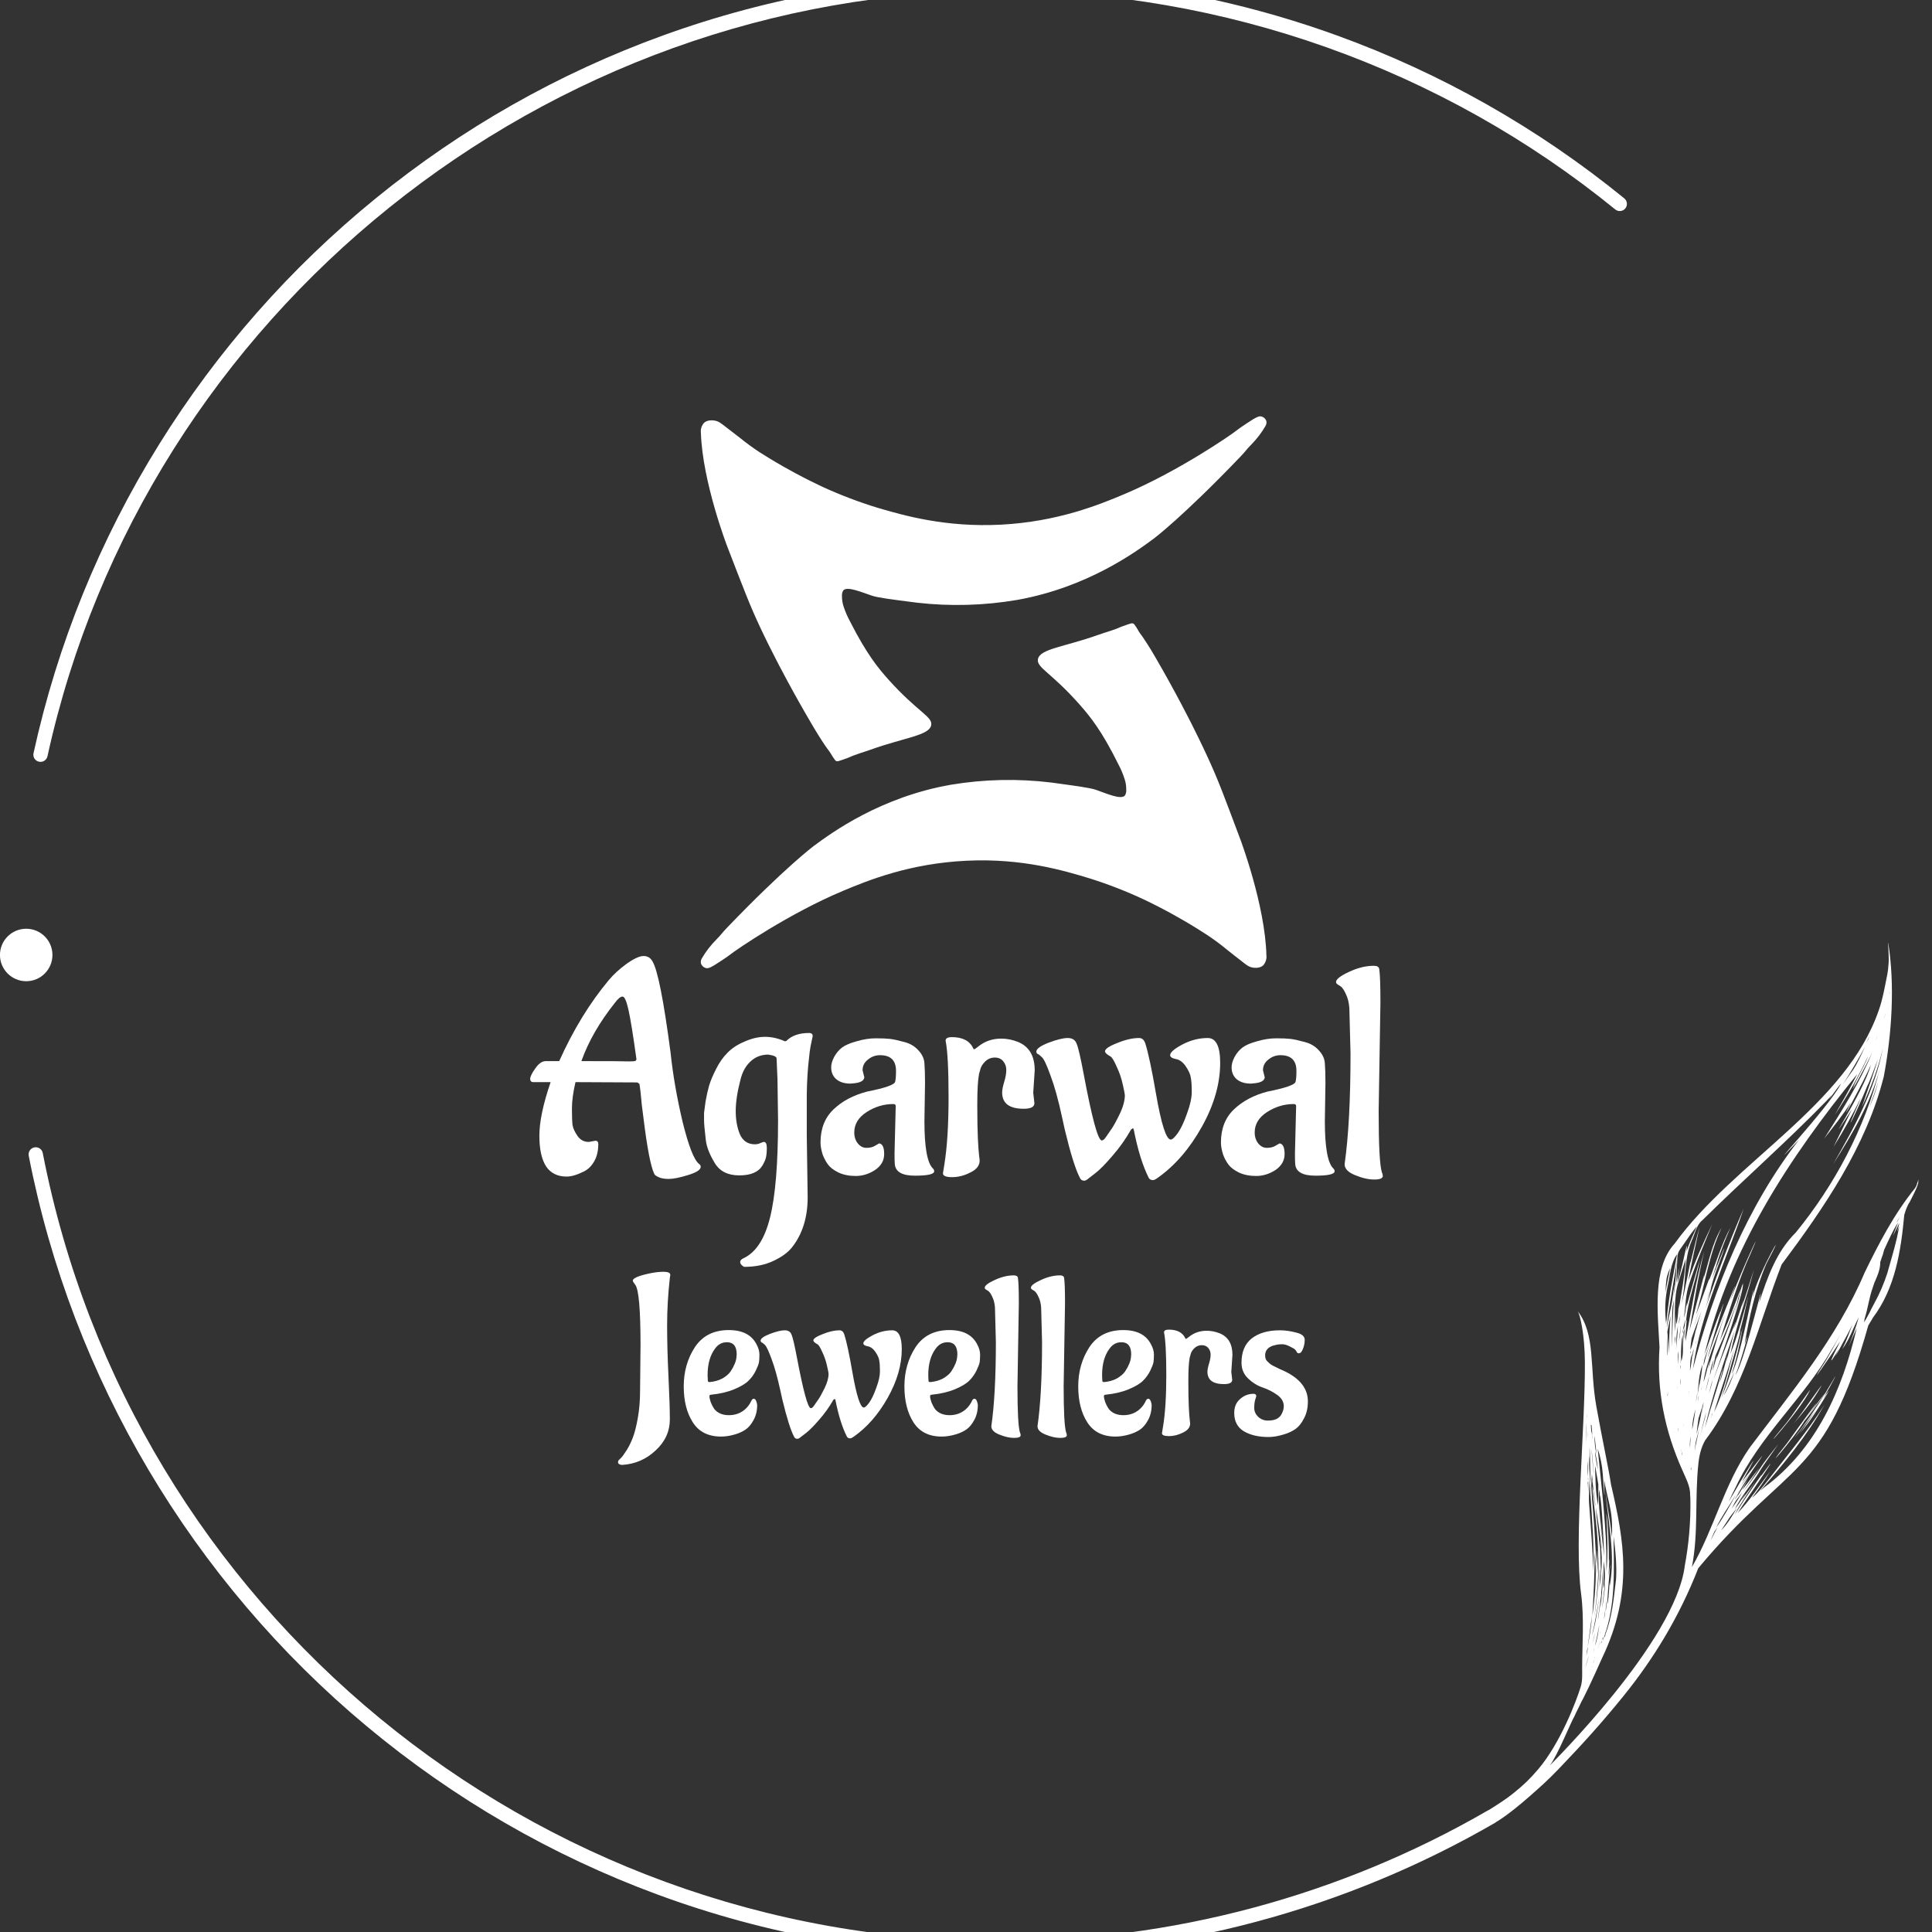 <svg xmlns="http://www.w3.org/2000/svg" xmlns:xlink="http://www.w3.org/1999/xlink" version="1.1" width="1080" height="1080" viewBox="0 0 1080 1080" xml:space="preserve">
<rect x="0" y="0" width="1080" height="1080" fill="#333333" stroke="none"/>
<desc>Created with Fabric.js 5.2.4</desc>
<defs>
</defs>
<g transform="matrix(1 0 0 1 540 540)" id="3779df42-1834-4135-9a54-0bf2b24f7da1"  >
<rect style="stroke: none; stroke-width: 1; stroke-dasharray: none; stroke-linecap: butt; stroke-dashoffset: 0; stroke-linejoin: miter; stroke-miterlimit: 4; fill: rgb(255,255,255); fill-rule: nonzero; opacity: 1; visibility: hidden;" vector-effect="non-scaling-stroke"  x="-540" y="-540" rx="0" ry="0" width="1080" height="1080" />
</g>
<g transform="matrix(1 0 0 1 540 540)" id="2b646f77-a417-4cf8-b8e4-824cfae4d83f"  >
</g>
<g transform="matrix(8.71 0 0 8.71 540 540)"  >
<g style=""   >
		<g transform="matrix(1 0 0 1 -8.72 -38.3)"  >
<path style="stroke: none; stroke-width: 1; stroke-dasharray: none; stroke-linecap: butt; stroke-dashoffset: 0; stroke-linejoin: miter; stroke-miterlimit: 4; fill: rgb(255,255,255); fill-rule: nonzero; opacity: 1;" vector-effect="non-scaling-stroke"  transform=" translate(-53.28, -25.2)" d="M 2.504 50.388 C 2.537 50.395 2.57 50.399 2.602 50.399 C 2.813 50.399 3.002 50.252 3.049 50.039 C 9.288 21.576 34.997 0.917 64.181 0.917 C 78.536 0.917 92.559 5.898 103.669 14.945 C 103.865 15.105 104.154 15.076 104.314 14.879 C 104.475 14.683 104.445 14.394 104.248 14.233 C 98.706 9.721 92.502 6.203 85.813 3.78 C 78.89 1.272 71.612 0 64.181 0 C 56.75 0 49.473 1.271 42.551 3.779 C 35.862 6.202 29.66 9.719 24.118 14.231 C 18.623 18.705 13.944 24.02 10.21 30.027 C 6.404 36.15 3.693 42.818 2.154 49.842 C 2.099 50.09 2.256 50.334 2.504 50.388 Z" stroke-linecap="round" />
</g>
		<g transform="matrix(1 0 0 1 -60.32 -0.71)"  >
<path style="stroke: none; stroke-width: 1; stroke-dasharray: none; stroke-linecap: butt; stroke-dashoffset: 0; stroke-linejoin: miter; stroke-miterlimit: 4; fill: rgb(255,255,255); fill-rule: nonzero; opacity: 1;" vector-effect="non-scaling-stroke"  transform=" translate(-1.68, -62.79)" d="M 1.684 64.476 C 2.614 64.476 3.368 63.722 3.368 62.792 C 3.368 61.862 2.614 61.109 1.684 61.109 C 0.754 61.109 0 61.862 0 62.792 C 0 63.722 0.754 64.476 1.684 64.476 Z" stroke-linecap="round" />
</g>
		<g transform="matrix(1 0 0 1 58.21 21.8)"  >
<path style="stroke: none; stroke-width: 1; stroke-dasharray: none; stroke-linecap: butt; stroke-dashoffset: 0; stroke-linejoin: miter; stroke-miterlimit: 4; fill: rgb(255,255,255); fill-rule: nonzero; opacity: 1;" vector-effect="non-scaling-stroke"  transform=" translate(-120.21, -85.3)" d="M 120.208 85.293 C 120.21 85.289 120.212 85.287 120.213 85.283 C 120.208 85.293 120.202 85.302 120.198 85.312 C 120.202 85.306 120.206 85.299 120.208 85.293 Z" stroke-linecap="round" />
</g>
		<g transform="matrix(1 0 0 1 53.54 29.51)"  >
<path style="stroke: none; stroke-width: 1; stroke-dasharray: none; stroke-linecap: butt; stroke-dashoffset: 0; stroke-linejoin: miter; stroke-miterlimit: 4; fill: rgb(255,255,255); fill-rule: nonzero; opacity: 1;" vector-effect="non-scaling-stroke"  transform=" translate(-115.54, -93.01)" d="M 116.893 91.276 C 117.642 90.198 116.221 92.104 115.926 92.531 C 117.66 90.03 115.443 93.078 114.717 94.099 C 114.717 94.099 114.717 94.098 114.718 94.098 C 112.786 96.516 115.126 93.829 115.807 92.706 C 116.184 92.251 116.547 91.762 116.893 91.276 Z" stroke-linecap="round" />
</g>
		<g transform="matrix(1 0 0 1 54.01 28.14)"  >
<path style="stroke: none; stroke-width: 1; stroke-dasharray: none; stroke-linecap: butt; stroke-dashoffset: 0; stroke-linejoin: miter; stroke-miterlimit: 4; fill: rgb(255,255,255); fill-rule: nonzero; opacity: 1;" vector-effect="non-scaling-stroke"  transform=" translate(-116.01, -91.64)" d="M 116.632 90.886 C 117.616 89.317 115.662 92.226 115.123 92.861 C 115.65 92.253 116.201 91.585 116.632 90.886 Z" stroke-linecap="round" />
</g>
		<g transform="matrix(1 0 0 1 53.11 29.38)"  >
<path style="stroke: none; stroke-width: 1; stroke-dasharray: none; stroke-linecap: butt; stroke-dashoffset: 0; stroke-linejoin: miter; stroke-miterlimit: 4; fill: rgb(255,255,255); fill-rule: nonzero; opacity: 1;" vector-effect="non-scaling-stroke"  transform=" translate(-115.11, -92.88)" d="M 115.122 92.86 C 115.113 92.87 115.104 92.881 115.095 92.891 C 115.104 92.882 115.113 92.871 115.122 92.86 Z" stroke-linecap="round" />
</g>
		<g transform="matrix(1 0 0 1 52.99 28.79)"  >
<path style="stroke: none; stroke-width: 1; stroke-dasharray: none; stroke-linecap: butt; stroke-dashoffset: 0; stroke-linejoin: miter; stroke-miterlimit: 4; fill: rgb(255,255,255); fill-rule: nonzero; opacity: 1;" vector-effect="non-scaling-stroke"  transform=" translate(-114.99, -92.29)" d="M 114.568 92.931 C 114.568 92.929 114.569 92.928 114.569 92.927 C 112.394 95.523 115.573 92.002 116.157 90.748 C 116.268 90.505 114.969 92.46 114.568 92.931 Z" stroke-linecap="round" />
</g>
		<g transform="matrix(1 0 0 1 54.5 28.29)"  >
<path style="stroke: none; stroke-width: 1; stroke-dasharray: none; stroke-linecap: butt; stroke-dashoffset: 0; stroke-linejoin: miter; stroke-miterlimit: 4; fill: rgb(255,255,255); fill-rule: nonzero; opacity: 1;" vector-effect="non-scaling-stroke"  transform=" translate(-116.5, -91.79)" d="M 117.763 89.873 C 117.763 89.872 117.763 89.872 117.764 89.871 C 117.726 89.942 117.685 90.013 117.645 90.084 C 117.645 90.084 117.646 90.084 117.646 90.083 C 117.04 91.124 116.39 92.139 115.674 93.108 C 115.673 93.11 115.67 93.113 115.669 93.115 C 115.669 93.115 115.669 93.115 115.669 93.114 C 114.53 94.595 115.757 93.095 116.562 91.965 C 116.145 92.593 115.682 93.283 115.485 93.526 C 116.162 92.755 116.743 91.828 117.287 90.935 C 117.478 90.6 117.319 90.829 117.026 91.267 C 117.046 91.233 117.064 91.201 117.079 91.172 C 117.262 90.902 117.331 90.757 117.096 91.105 C 117.212 90.912 117.325 90.719 117.434 90.523 C 117.517 90.383 117.871 89.716 117.763 89.873 Z" stroke-linecap="round" />
</g>
		<g transform="matrix(1 0 0 1 45.29 20.11)"  >
<path style="stroke: none; stroke-width: 1; stroke-dasharray: none; stroke-linecap: butt; stroke-dashoffset: 0; stroke-linejoin: miter; stroke-miterlimit: 4; fill: rgb(255,255,255); fill-rule: nonzero; opacity: 1;" vector-effect="non-scaling-stroke"  transform=" translate(-107.29, -83.61)" d="M 107.295 83.608 C 107.294 83.612 107.294 83.614 107.293 83.618 C 107.293 83.615 107.294 83.614 107.294 83.612 C 107.294 83.612 107.295 83.609 107.295 83.608 Z" stroke-linecap="round" />
</g>
		<g transform="matrix(1 0 0 1 58.9 7.11)"  >
<path style="stroke: none; stroke-width: 1; stroke-dasharray: none; stroke-linecap: butt; stroke-dashoffset: 0; stroke-linejoin: miter; stroke-miterlimit: 4; fill: rgb(255,255,255); fill-rule: nonzero; opacity: 1;" vector-effect="non-scaling-stroke"  transform=" translate(-120.9, -70.61)" d="M 120.906 70.593 C 120.906 70.594 120.906 70.594 120.906 70.596 C 120.904 70.607 120.902 70.618 120.901 70.63 C 120.902 70.617 120.904 70.606 120.906 70.593 Z" stroke-linecap="round" />
</g>
		<g transform="matrix(1 0 0 1 0.48 31.01)"  >
<path style="stroke: none; stroke-width: 1; stroke-dasharray: none; stroke-linecap: butt; stroke-dashoffset: 0; stroke-linejoin: miter; stroke-miterlimit: 4; fill: rgb(255,255,255); fill-rule: nonzero; opacity: 1;" vector-effect="non-scaling-stroke"  transform=" translate(-62.48, -94.51)" d="M 123.117 77.211 C 123.118 77.212 123.118 77.212 123.118 77.212 C 123.113 77.17 123.105 77.251 123.105 77.272 C 123.105 77.272 123.105 77.272 123.103 77.272 C 123.105 77.207 123.089 77.34 123.083 77.373 C 123.07 77.387 123.071 77.414 123.063 77.431 C 123.068 77.412 123.085 77.329 123.068 77.362 C 123.054 77.42 123.028 77.506 123.014 77.555 C 122.991 77.631 122.946 77.695 122.906 77.763 C 121.556 79.427 120.577 81.323 119.642 83.243 C 119.65 83.227 119.659 83.212 119.667 83.195 C 117.885 87.383 114.994 90.828 112.292 94.418 C 110.66 96.767 109.991 99.669 108.587 102.078 C 109.018 99.899 108.766 97.671 109.001 95.478 C 109.049 94.96 109.168 94.417 109.434 93.948 C 111.98 90.568 112.843 86.531 114.346 82.661 C 117.073 79.004 119.773 75.092 120.903 70.594 C 121.424 67.842 121.617 64.74 121.196 62.071 C 121.193 62.054 121.189 62.037 121.186 62.019 C 121.186 62.015 121.18 62.011 121.178 62.016 C 121.181 62.228 121.256 63.018 121.202 63.44 C 121.202 63.438 121.2 63.46 121.2 63.459 C 121.185 63.681 121.173 63.801 121.134 64.02 C 121.119 64.103 121.093 64.232 121.083 64.272 C 120.946 64.956 120.826 65.646 120.593 66.306 C 118.498 72.463 111.299 76.043 107.475 81.324 C 106.035 82.886 106.4 85.787 106.51 87.98 C 106.321 90.751 106.845 93.337 107.982 95.874 C 107.98 95.871 107.98 95.868 107.979 95.866 C 108.195 96.379 108.489 96.88 108.476 97.457 C 108.474 97.446 108.474 97.438 108.473 97.429 C 108.478 97.514 108.486 97.598 108.491 97.682 C 108.491 97.679 108.491 97.675 108.489 97.672 C 108.521 99.129 108.392 100.638 108.117 102.064 C 108.123 102.038 108.129 102.012 108.133 101.985 C 107.533 106.86 99.535 114.725 99.476 114.806 C 100.002 114.079 100.748 112.182 101.077 111.595 C 101.073 111.602 101.07 111.608 101.067 111.613 C 101.088 111.573 101.122 111.486 101.143 111.445 C 101.142 111.447 101.141 111.449 101.14 111.452 C 101.255 111.24 101.377 110.962 101.485 110.748 C 101.481 110.753 101.478 110.758 101.475 110.764 C 101.515 110.693 101.551 110.621 101.589 110.55 C 101.588 110.551 101.588 110.553 101.587 110.554 C 101.598 110.535 101.609 110.514 101.62 110.494 C 101.62 110.495 101.619 110.496 101.619 110.496 C 102.063 109.634 102.828 107.904 102.827 107.909 C 104.847 103.684 104.238 100.382 103.396 96.776 C 103.284 95.954 102.831 93.859 102.457 91.773 C 102.004 89.248 102.428 87.167 101.249 85.639 C 101.409 85.847 101.711 87.138 101.72 88.94 C 101.742 93.182 101.017 100.329 101.477 103.793 C 101.681 105.333 101.55 107.017 101.544 108.537 C 101.543 108.927 101.574 109.353 101.461 109.731 C 101.167 110.708 100.14 113.374 98.743 115.029 C 98.206 115.665 97.81 116.042 97.174 116.558 C 96.682 116.957 96.177 117.279 95.569 117.661 C 95.544 117.67 95.52 117.68 95.497 117.694 C 86.023 123.182 75.192 126.082 64.179 126.082 C 34.276 126.082 8.44 104.811 2.746 75.503 C 2.698 75.255 2.459 75.092 2.209 75.141 C 1.96 75.189 1.798 75.43 1.847 75.679 C 4.617 89.942 12.326 102.949 23.555 112.306 C 29.139 116.959 35.413 120.588 42.202 123.094 C 49.228 125.686 56.623 127 64.181 127 C 75.355 127 86.344 124.057 95.958 118.488 C 95.983 118.473 96.005 118.457 96.025 118.439 C 96.688 118.046 97.56 117.328 98.159 116.801 C 98.873 116.173 99.362 115.737 100.012 115.06 C 101.612 113.392 102.832 112.04 104.201 110.348 C 106.127 107.97 107.784 105.262 108.996 102.151 C 114.775 95.204 117.127 96.501 119.908 86.572 L 119.907 86.573 C 120.001 86.403 120.116 86.246 120.205 86.071 C 120.204 86.075 120.201 86.077 120.2 86.081 C 121.644 84.165 122 81.789 122.219 79.468 C 122.308 79.178 122.4 78.889 122.573 78.638 C 122.57 78.641 122.569 78.643 122.568 78.645 C 122.756 78.255 123.022 77.805 123.113 77.416 C 123.128 77.349 123.116 77.28 123.117 77.211 Z M 121.297 63.989 C 121.296 64.026 121.296 64.064 121.294 64.102 C 121.294 64.101 121.295 64.1 121.295 64.099 C 121.292 64.133 121.288 64.166 121.282 64.201 C 121.287 64.131 121.292 64.06 121.297 63.989 Z M 121.273 65.082 C 121.274 65.16 121.275 65.237 121.275 65.315 C 121.274 65.298 121.27 65.28 121.267 65.262 C 121.268 65.202 121.271 65.142 121.273 65.082 Z M 121.166 64.109 C 121.166 64.11 121.166 64.11 121.166 64.111 C 121.166 64.11 121.166 64.109 121.166 64.109 Z M 101.98 108.422 C 101.989 108.389 102 108.356 102.009 108.321 C 102.001 108.355 101.994 108.39 101.98 108.422 Z M 101.92 107.207 C 101.898 107.393 101.865 107.576 101.808 107.755 C 101.848 107.573 101.846 107.379 101.92 107.207 Z M 101.829 92.449 C 101.831 92.453 101.833 92.458 101.836 92.463 C 101.836 92.46 101.834 92.459 101.832 92.459 C 101.831 92.459 101.83 92.462 101.829 92.462 C 101.83 92.458 101.83 92.453 101.829 92.449 Z M 101.891 107.238 C 101.973 106.713 102.036 106.183 102.11 105.655 C 102.134 105.483 102.162 105.313 102.18 105.138 C 102.138 105.828 102.021 106.554 101.891 107.238 Z M 102.629 104.031 C 102.523 104.858 102.421 105.69 102.169 106.486 C 102.367 105.676 102.5 104.854 102.629 104.031 Z M 102.337 101.11 C 102.502 102.369 102.394 103.642 102.244 104.899 C 102.229 104.994 102.216 105.09 102.201 105.185 C 102.275 103.836 102.361 102.469 102.337 101.11 Z M 102.247 97.18 C 102.22 97.069 102.222 96.934 102.129 96.871 C 102.149 96.606 102.162 96.34 102.167 96.075 C 102.182 96.229 102.198 96.382 102.213 96.534 C 102.138 96.325 102.306 97.014 102.247 97.18 Z M 102.138 96.887 C 102.145 96.896 102.153 96.905 102.16 96.913 C 102.181 96.951 102.191 96.993 102.199 97.036 C 102.199 97.036 102.199 97.036 102.199 97.035 C 102.366 98.862 102.708 100.699 102.502 102.534 C 102.521 101.601 102.541 100.034 102.46 101.868 C 102.424 101.278 102.396 100.685 102.358 100.095 C 102.309 99.022 102.181 97.951 102.127 96.88 C 102.13 96.882 102.134 96.885 102.137 96.888 C 102.139 96.888 102.139 96.888 102.138 96.887 Z M 102.388 98.045 C 102.389 98.097 102.39 98.149 102.392 98.202 C 102.364 97.822 102.249 97.445 102.269 97.067 C 102.304 97.394 102.342 97.719 102.388 98.045 Z M 102.385 95.626 C 102.451 96.008 102.523 96.388 102.584 96.77 C 102.589 97.215 102.573 97.658 102.568 98.103 C 102.384 97.257 102.409 96.384 102.366 95.522 C 102.373 95.594 102.385 95.777 102.385 95.626 Z M 102.375 94.653 C 102.443 95.042 102.534 95.429 102.549 95.824 C 102.489 95.521 102.434 95.216 102.388 94.911 C 102.371 94.826 102.379 94.739 102.375 94.653 Z M 102.692 97.444 C 102.831 98.338 102.845 99.245 102.903 100.146 C 102.922 100.562 102.942 100.978 102.959 101.393 C 102.943 101.283 102.937 101.158 102.921 101.061 C 102.861 100.5 102.788 99.939 102.707 99.38 C 103.184 102.148 102.459 98.212 102.638 97.1 C 102.674 97.262 102.698 97.912 102.692 97.444 Z M 103.046 104.954 C 103.061 104.714 103.071 104.476 103.118 104.24 C 103.122 104.222 103.123 104.202 103.126 104.184 C 103.104 104.44 103.107 104.702 103.046 104.954 Z M 103.177 105.512 C 103.173 105.53 103.171 105.549 103.168 105.566 C 103.153 105.643 103.138 105.718 103.121 105.794 C 103.139 105.7 103.157 105.606 103.177 105.512 Z M 103.051 106.208 C 103.048 106.216 103.047 106.225 103.046 106.233 C 103.046 106.232 103.047 106.231 103.047 106.23 C 103.035 106.277 103.024 106.325 103.008 106.371 C 103.007 106.376 103.004 106.381 103.002 106.387 C 103.011 106.325 103.028 106.265 103.051 106.208 Z M 102.829 104.725 C 102.874 104.155 102.967 103.592 103.015 103.023 C 103.032 103.431 102.939 103.834 102.9 104.24 C 102.9 104.236 102.902 104.232 102.902 104.227 C 102.876 104.392 102.855 104.56 102.829 104.725 Z M 102.694 104.746 C 102.804 103.603 102.625 105.032 102.559 105.492 C 102.563 105.121 102.827 103.62 102.759 103.834 C 102.802 103.471 102.844 102.707 102.859 102.209 C 102.878 103.054 102.832 103.899 102.694 104.746 Z M 102.645 105.81 C 102.58 106.255 102.528 106.711 102.365 107.133 C 102.467 106.704 102.557 106.274 102.635 105.842 C 102.638 105.832 102.641 105.822 102.645 105.81 Z M 102.694 103.074 C 102.679 103.176 102.665 103.278 102.651 103.379 C 102.677 102.978 102.696 102.577 102.703 102.174 C 102.75 102.479 102.749 102.778 102.692 103.082 C 102.693 103.08 102.693 103.078 102.694 103.074 Z M 102.921 103.458 C 102.96 103.144 102.941 103.178 102.899 103.467 C 102.921 102.878 102.919 102.289 102.922 101.7 C 103.023 102.283 103.04 102.876 102.921 103.458 Z M 102.786 100.9 C 102.762 100.744 102.754 100.831 102.802 101.44 C 102.801 101.439 102.802 101.436 102.802 101.435 C 102.808 101.782 102.796 102.131 102.769 102.478 C 102.699 101.929 102.692 99.417 102.661 100.825 C 102.622 99.961 102.48 99.101 102.416 98.242 C 102.573 99.124 102.707 100.011 102.786 100.9 Z M 102.331 105.296 C 102.342 105.184 102.354 105.073 102.366 104.963 C 102.519 103.754 102.597 102.538 102.618 101.319 C 102.655 102.644 102.518 103.983 102.331 105.296 Z M 102.356 106.303 C 102.332 106.543 102.26 106.771 102.201 107.003 C 102.24 106.849 102.275 106.695 102.308 106.537 C 102.324 106.459 102.34 106.381 102.356 106.303 Z M 102.212 108.464 C 102.208 108.475 102.205 108.487 102.2 108.498 C 102.197 108.499 102.192 108.497 102.189 108.499 C 102.199 108.477 102.209 108.456 102.22 108.434 C 102.216 108.444 102.214 108.453 102.212 108.464 Z M 102.238 108.289 C 102.264 108.189 102.303 108.09 102.337 107.991 C 102.314 108.093 102.275 108.191 102.238 108.289 Z M 102.254 107.606 C 102.271 107.539 102.287 107.471 102.303 107.403 C 102.31 107.366 102.322 107.33 102.34 107.296 C 102.312 107.399 102.287 107.504 102.254 107.606 Z M 102.35 107.939 C 102.351 107.931 102.348 107.923 102.348 107.915 C 102.362 107.866 102.376 107.819 102.39 107.771 C 102.378 107.827 102.366 107.884 102.35 107.939 Z M 102.58 107.257 C 102.572 107.286 102.561 107.316 102.553 107.346 C 102.59 107.203 102.627 107.06 102.663 106.915 C 102.665 106.913 102.668 106.912 102.67 106.909 C 102.64 107.026 102.609 107.141 102.58 107.257 Z M 102.674 106.893 C 102.671 106.896 102.669 106.897 102.667 106.899 C 102.674 106.874 102.679 106.847 102.686 106.822 C 102.685 106.846 102.678 106.87 102.674 106.893 Z M 102.664 106.433 C 102.684 106.329 102.712 106.231 102.737 106.129 C 102.723 106.233 102.694 106.333 102.664 106.433 Z M 102.745 107.003 C 102.766 106.94 102.766 106.87 102.802 106.813 C 102.802 106.825 102.803 106.836 102.804 106.847 C 102.797 106.905 102.771 106.954 102.745 107.003 Z M 102.814 106.798 C 102.814 106.796 102.813 106.792 102.813 106.79 C 102.814 106.787 102.817 106.784 102.818 106.781 C 102.817 106.787 102.816 106.792 102.814 106.798 Z M 102.818 106.739 C 102.816 106.745 102.812 106.751 102.81 106.758 C 102.81 106.69 102.841 106.625 102.864 106.562 C 102.849 106.622 102.845 106.684 102.818 106.739 Z M 102.865 106.774 C 102.888 106.69 102.899 106.604 102.936 106.525 C 102.937 106.527 102.937 106.528 102.938 106.527 C 102.934 106.615 102.918 106.701 102.865 106.774 Z M 103.008 104.928 C 103.01 104.913 103.013 104.898 103.015 104.883 C 103.02 105.062 102.99 105.236 102.943 105.409 C 102.962 105.249 102.982 105.087 103.008 104.928 Z M 102.961 106.6 C 102.967 106.565 102.973 106.531 102.978 106.497 C 102.98 106.489 102.982 106.481 102.983 106.473 C 103.02 106.449 103.045 106.42 103.066 106.383 C 103.036 106.459 103.002 106.531 102.961 106.6 Z M 103.721 102.855 C 103.576 104.047 103.469 105.308 103.023 106.426 C 103.011 106.438 102.998 106.45 102.986 106.461 C 103.695 104.419 103.585 102.24 103.561 100.11 C 103.683 101.018 103.775 101.939 103.721 102.855 Z M 102.867 96.084 C 102.867 96.081 102.867 96.078 102.867 96.074 C 102.946 97.231 103.01 98.277 102.958 96.489 C 103.037 96.982 103.165 97.463 103.273 97.951 C 103.296 98.056 103.317 98.163 103.338 98.267 C 103.337 98.262 103.336 98.257 103.335 98.252 C 103.479 98.887 103.474 99.535 103.463 100.182 C 103.353 99.178 103.153 98.183 103.037 97.183 C 103.203 99.217 103.699 101.239 103.313 103.298 C 103.304 102.472 103.283 104.165 103.155 104.471 C 103.166 103.632 103.499 100.517 103.24 102.635 C 103.245 102.397 103.325 101.09 103.262 101.747 C 103.266 100.836 103.209 99.113 103.096 98.617 L 103.095 98.615 C 103.165 99.862 103.21 101.126 103.103 102.373 C 103.103 102.153 103.098 101.933 103.092 101.714 C 103.151 100.118 102.772 96.686 102.543 94.49 C 102.722 95.005 102.823 95.539 102.867 96.084 Z M 102.332 93.634 C 102.378 93.908 102.397 94.186 102.431 94.463 L 102.431 94.462 C 102.431 94.466 102.432 94.47 102.432 94.474 C 102.443 94.588 102.455 94.702 102.466 94.816 C 102.369 94.465 102.351 94.109 102.332 93.746 C 102.348 93.792 102.333 93.664 102.332 93.634 Z M 102.285 96.057 C 102.233 95.526 102.168 94.997 102.15 94.465 C 102.2 94.977 102.239 95.49 102.287 96.001 C 102.286 96.019 102.286 96.038 102.285 96.057 Z M 102.221 93.884 C 102.194 93.728 102.168 93.572 102.141 93.417 C 102.151 93.446 102.155 93.478 102.162 93.507 C 102.181 93.602 102.197 93.697 102.214 93.792 C 102.216 93.822 102.218 93.853 102.221 93.884 Z M 102.147 92.966 C 102.166 93.181 102.182 93.397 102.2 93.612 C 102.177 93.543 102.182 93.448 102.137 93.398 C 102.115 93.248 102.114 93.094 102.104 92.942 C 102.116 92.952 102.129 92.966 102.147 92.966 Z M 102.009 94.998 C 102.03 95.14 102.013 94.498 102.021 94.373 C 102.061 94.792 102.068 96.915 102.098 96.266 C 102.099 96.407 102.095 96.546 102.092 96.688 C 102.092 96.691 102.092 96.694 102.092 96.699 C 102.035 96.133 101.956 95.569 102.009 94.998 Z M 102.008 96.284 C 102.042 96.561 102.066 97.619 102.082 97.506 C 102.186 99.115 102.327 100.718 102.256 102.331 C 102.22 100.881 102.091 99.438 101.989 97.992 C 101.95 97.424 102.033 96.854 102.008 96.284 Z M 101.94 97.141 C 101.94 97.176 101.939 97.211 101.939 97.246 C 101.925 97.032 101.915 96.82 101.904 96.607 C 101.914 96.611 101.924 96.61 101.934 96.61 C 101.938 96.786 101.94 96.964 101.94 97.141 Z M 101.928 96.286 C 101.93 96.346 101.931 96.407 101.932 96.466 C 101.926 96.466 101.92 96.464 101.915 96.465 C 101.919 96.406 101.924 96.346 101.928 96.286 Z M 101.895 96.082 C 101.893 96.15 101.891 96.219 101.888 96.286 C 101.86 95.947 101.879 95.61 101.908 95.272 C 101.92 95.541 101.907 95.813 101.895 96.082 Z M 101.895 93.793 C 101.888 93.638 101.884 93.482 101.876 93.326 C 101.891 93.482 101.9 93.638 101.895 93.793 Z M 101.839 92.495 C 101.838 92.484 101.838 92.475 101.837 92.465 C 101.843 92.474 101.839 92.484 101.839 92.495 Z M 101.829 92.248 C 101.831 92.312 101.834 92.377 101.838 92.441 C 101.834 92.435 101.832 92.428 101.828 92.422 C 101.824 92.364 101.826 92.307 101.829 92.248 Z M 101.808 92.811 C 101.821 93.263 101.809 93.714 101.814 94.166 C 101.808 93.925 101.801 93.683 101.8 93.443 C 101.798 93.233 101.798 93.021 101.808 92.811 Z M 101.974 107.776 C 101.891 108.049 101.822 108.326 101.731 108.597 C 101.805 108.32 101.873 108.043 101.974 107.776 Z M 108.489 88.137 C 108.492 87.89 108.54 87.647 108.566 87.402 C 108.675 87.064 108.81 86.734 108.928 86.399 C 109.022 86.146 109.112 85.891 109.202 85.638 C 109.077 86.023 108.964 86.414 108.865 86.807 C 108.849 86.716 108.645 87.846 108.489 88.137 Z M 108.528 88.193 C 108.515 88.265 108.499 88.336 108.488 88.409 C 108.488 88.374 108.489 88.34 108.488 88.305 C 108.487 88.265 108.516 88.231 108.528 88.193 Z M 108.672 86.748 C 108.825 86.266 109.004 85.792 109.171 85.315 C 109.011 85.794 108.838 86.27 108.672 86.748 Z M 109.268 85.84 C 109.179 86.131 109.096 86.424 109.007 86.716 C 109.089 86.421 109.174 86.13 109.268 85.84 Z M 108.876 87.512 C 108.856 87.594 108.837 87.674 108.818 87.755 C 108.819 87.733 108.821 87.71 108.822 87.689 C 108.841 87.63 108.858 87.572 108.876 87.512 Z M 108.706 88.067 C 108.691 88.193 108.672 88.318 108.657 88.444 C 108.653 88.488 108.641 88.53 108.633 88.572 C 108.626 88.399 108.64 88.231 108.706 88.067 Z M 108.668 92.578 C 108.668 92.581 108.668 92.583 108.667 92.586 C 108.688 92.489 108.707 92.393 108.728 92.296 C 108.759 92.177 108.79 92.06 108.819 91.941 C 108.759 92.377 108.696 92.811 108.61 93.242 C 108.607 93.019 108.63 92.797 108.668 92.578 Z M 108.764 94.636 C 108.798 94.364 108.81 94.087 108.892 93.823 C 108.947 93.613 109.002 93.406 109.059 93.196 C 108.966 93.676 108.841 94.152 108.764 94.636 Z M 109.629 89.332 C 109.871 87.948 109.542 89.666 109.331 90.208 C 109.534 88.778 110.172 87.449 110.621 86.085 C 110.65 86.007 110.679 85.929 110.707 85.851 C 110.322 87.004 109.973 88.168 109.629 89.332 Z M 110.166 88.735 C 110.346 87.863 110.045 89.162 109.903 89.478 C 109.973 89.164 110.034 88.849 110.095 88.533 C 110.136 88.436 110.178 88.339 110.219 88.241 C 110.218 88.242 110.218 88.243 110.217 88.245 C 110.663 87.243 111.072 86.222 111.426 85.184 C 111.091 86.397 110.593 87.553 110.166 88.735 Z M 111.567 84.787 C 111.629 84.615 111.69 84.442 111.75 84.27 C 111.596 84.877 111.426 85.475 111.235 86.073 C 111.366 85.65 111.465 85.217 111.567 84.787 Z M 109.538 90.532 C 109.509 90.626 109.483 90.72 109.454 90.814 C 109.537 90.485 109.617 90.155 109.695 89.825 C 109.662 90.07 109.603 90.309 109.532 90.545 C 109.535 90.54 109.537 90.536 109.538 90.532 Z M 109.928 90.031 C 109.863 90.336 109.785 90.639 109.686 90.935 C 109.769 90.634 109.82 90.324 109.928 90.031 Z M 109.74 89.799 C 109.769 89.449 109.837 89.109 109.99 88.791 C 109.908 89.128 109.83 89.464 109.74 89.799 Z M 109.351 91.48 C 109.294 91.739 109.255 92.002 109.214 92.264 C 109.229 92.099 109.242 91.934 109.256 91.769 C 109.288 91.673 109.32 91.577 109.351 91.48 Z M 109.187 90.752 C 109.193 90.695 109.198 90.638 109.213 90.582 C 109.222 90.536 109.232 90.49 109.242 90.444 C 109.239 90.466 109.236 90.488 109.232 90.51 C 109.232 90.507 109.232 90.505 109.232 90.503 C 109.217 90.586 109.209 90.671 109.187 90.752 Z M 109.293 88.74 C 109.285 88.776 109.269 88.811 109.258 88.846 C 109.27 88.797 109.285 88.748 109.297 88.698 C 109.296 88.712 109.295 88.726 109.293 88.74 Z M 109.262 89.088 C 109.233 89.536 109.153 89.979 109.064 90.418 C 109.081 90.103 109.011 90.802 108.971 90.919 C 109.001 90.339 109.05 89.743 109.226 89.187 C 109.237 89.153 109.25 89.12 109.262 89.088 Z M 109.037 91.044 C 109.017 91.195 108.994 91.345 108.972 91.496 C 108.981 91.407 108.988 91.319 108.996 91.23 C 109.003 91.166 109.023 91.106 109.037 91.044 Z M 109.012 92.539 C 109.011 92.543 109.01 92.544 109.009 92.547 C 109.081 92.315 109.152 92.081 109.23 91.849 C 109.182 92.426 109.02 92.978 108.888 93.538 C 108.926 93.205 108.957 92.871 109.012 92.539 Z M 108.842 91.48 C 108.86 91.375 108.878 91.269 108.895 91.165 C 108.916 91.043 108.929 90.919 108.947 90.795 C 108.933 91.026 108.903 91.256 108.842 91.48 Z M 109.266 93.438 C 109.271 93.421 109.276 93.404 109.28 93.386 C 109.285 93.367 109.292 93.349 109.297 93.33 C 109.293 93.368 109.289 93.406 109.266 93.438 Z M 109.073 93.805 C 109.225 93.25 109.343 92.686 109.506 92.135 C 109.472 92.33 109.427 92.52 109.373 92.71 C 109.272 93.075 109.176 93.445 109.073 93.805 Z M 109.417 93.149 C 109.913 91.029 110.619 88.954 111.331 86.898 C 111.15 87.573 110.979 88.248 110.788 88.921 C 111.045 87.629 110.577 89.783 110.363 90.25 C 110.391 90.099 110.579 89.43 110.526 89.543 C 110.722 88.69 110.373 90.018 110.279 90.342 C 110.279 90.34 110.279 90.339 110.28 90.338 C 110.049 91.103 109.798 91.863 109.578 92.632 C 109.579 92.63 109.579 92.628 109.581 92.626 C 109.529 92.8 109.475 92.975 109.417 93.149 Z M 109.803 92.483 C 109.814 92.441 109.834 92.404 109.866 92.374 C 109.845 92.411 109.824 92.447 109.803 92.483 Z M 109.841 92.38 C 109.85 92.356 109.858 92.332 109.867 92.308 C 109.887 92.254 109.906 92.199 109.926 92.145 C 109.897 92.223 109.9 92.319 109.841 92.38 Z M 111.236 88.31 C 111.262 88.227 111.288 88.145 111.315 88.062 C 110.926 89.424 110.64 90.86 110.007 92.129 C 110.398 90.85 110.844 89.589 111.236 88.31 Z M 111.002 90.245 C 111.108 90.001 111.228 89.763 111.329 89.518 C 111.137 90.046 110.945 90.579 110.636 91.049 C 110.644 91.029 110.652 91.007 110.66 90.987 C 110.785 90.743 110.898 90.495 111.003 90.241 C 111.003 90.242 111.003 90.243 111.002 90.245 Z M 120.372 71.535 C 120.259 71.901 120.11 72.257 119.957 72.608 C 120.17 72.054 120.371 71.497 120.539 70.93 C 120.491 71.133 120.435 71.335 120.372 71.535 Z M 121.006 66.552 C 120.994 66.623 120.981 66.692 120.959 66.761 C 120.945 66.811 120.931 66.861 120.918 66.91 C 120.949 66.791 120.977 66.671 121.006 66.552 Z M 120.929 68.382 C 120.91 68.476 120.89 68.571 120.868 68.665 C 120.868 68.666 120.867 68.669 120.867 68.67 C 120.89 68.575 120.91 68.478 120.929 68.382 Z M 120.847 68.761 C 120.343 71.436 119 73.882 117.666 76.195 C 118.893 74.279 120.056 72.287 120.656 70.077 C 119.695 73.904 117.744 77.562 115.249 80.613 C 114.007 81.835 113.432 83.489 112.903 85.11 C 113.394 82.638 112.016 88.796 111.384 89.748 C 111.663 89.135 112.496 86.138 111.967 87.781 C 112.274 86.022 112.654 84.252 113.368 82.608 C 113.366 82.61 113.365 82.612 113.365 82.614 C 115.001 79.506 112.816 83.198 112.485 84.768 C 112.819 82.588 111.742 88.596 111.146 89.688 C 111.144 89.692 111.143 89.696 111.141 89.7 C 111.456 88.708 111.682 87.684 111.852 86.66 C 111.486 88.199 111.104 89.761 110.476 91.222 C 110.793 90.315 112.123 85.622 111.574 87.226 C 111.844 86.393 112.023 85.531 112.2 84.679 C 111.872 85.928 111.541 87.199 111.056 88.405 C 111.437 86.565 112.102 84.805 112.565 82.99 C 112.311 83.785 112.069 84.596 111.786 85.386 C 112.137 84.033 111.511 86.31 111.252 86.79 C 111.886 84.99 110.232 89.309 109.942 90.124 C 110.497 88.499 111.966 84.313 111.86 83.907 C 111.919 83.657 111.722 84.308 111.657 84.418 C 111.715 84.19 111.102 85.889 110.911 86.322 C 110.912 86.318 110.915 86.314 110.916 86.31 C 110.735 86.729 110.561 87.154 110.375 87.573 C 110.983 85.661 111.537 83.728 112.38 81.903 C 112.378 81.904 112.378 81.905 112.377 81.906 C 113.313 79.757 111.834 82.877 111.047 84.986 C 111.311 84.194 111.527 83.583 111.15 84.537 C 110.784 85.411 109.976 87.41 109.589 88.704 C 109.673 88.316 109.797 87.937 109.905 87.556 L 109.905 87.557 C 109.959 87.376 110.013 87.195 110.065 87.015 C 110.065 87.016 110.064 87.018 110.064 87.019 C 110.324 86.155 111.004 84.009 110.328 85.976 C 110.751 84.655 109.599 87.864 109.39 88.466 C 110.997 81.626 114.847 75.793 119.208 70.428 C 118.754 71.317 118.26 72.187 117.76 73.052 C 118.543 71.879 119.283 70.598 119.886 69.299 C 119.758 69.766 118.519 71.966 119.085 71.023 C 118.421 72.347 119.856 69.746 120.181 69.007 C 119.366 70.97 118.208 72.801 117.079 74.573 C 117.672 73.821 118.272 73.071 118.787 72.263 C 117.76 74.343 119.739 70.684 120.074 69.843 C 119.681 71.49 116.538 76.242 118.856 72.704 C 118.474 73.51 118.072 74.308 117.676 75.107 C 118.3 74.111 118.916 73.03 119.432 71.949 C 119.394 72.048 119.352 72.144 119.319 72.241 C 118.098 75.03 119.232 72.727 119.84 71.207 C 120.017 70.882 120.324 70.003 120.523 69.482 C 120.224 70.519 119.836 71.527 119.501 72.551 C 120.042 71.356 120.56 70.067 120.847 68.761 Z M 109.341 89.15 C 109.327 88.752 109.523 88.403 109.638 88.03 C 109.683 87.9 109.73 87.768 109.775 87.636 C 109.617 88.137 109.457 88.638 109.341 89.15 Z M 118.742 70.601 C 118.765 70.564 118.788 70.528 118.811 70.49 C 118.832 70.46 118.851 70.429 118.872 70.399 C 118.828 70.466 118.786 70.533 118.742 70.601 Z M 120.506 67.917 C 120.474 68.062 120.421 68.201 120.363 68.338 C 120.417 68.2 120.465 68.06 120.506 67.917 Z M 119.92 68.134 C 119.918 68.14 119.915 68.146 119.914 68.15 C 119.94 68.098 119.967 68.047 119.995 67.995 C 119.97 68.055 119.945 68.116 119.919 68.177 C 119.868 68.263 119.817 68.35 119.767 68.436 C 119.817 68.335 119.87 68.235 119.92 68.134 Z M 119.698 68.689 C 119.461 69.187 119.24 69.698 118.937 70.159 C 118.719 70.465 118.504 70.773 118.287 71.08 C 118.791 70.304 119.255 69.501 119.698 68.689 Z M 108.112 81.282 C 108.364 80.917 108.611 80.546 108.903 80.21 C 108.688 80.751 108.41 81.268 108.241 81.826 C 108.383 80.485 107.914 83.281 107.648 83.81 C 107.703 83.486 107.756 83.154 107.8 82.83 C 107.716 83.166 107.662 83.525 107.583 83.868 C 107.607 83.312 107.637 82.754 107.656 82.201 C 107.65 81.83 107.925 81.577 108.112 81.282 Z M 106.969 83.518 C 107.019 83.301 107.096 83.09 107.19 82.888 C 107.088 83.406 106.976 83.922 106.897 84.445 C 106.902 84.134 106.924 83.824 106.969 83.518 Z M 106.939 86.481 C 106.918 86.32 106.902 86.159 106.894 85.996 C 106.848 85.34 106.9 84.689 107.031 84.046 C 107.031 84.049 107.03 84.052 107.03 84.055 C 107.198 83.355 107.204 82.605 107.633 82 C 107.61 82.134 107.587 82.267 107.564 82.401 C 107.564 82.4 107.566 82.399 107.566 82.398 C 107.514 82.665 107.465 82.932 107.417 83.2 C 107.418 83.197 107.418 83.193 107.42 83.19 C 107.399 83.294 107.38 83.401 107.36 83.506 C 107.36 83.506 107.36 83.506 107.36 83.505 C 107.359 83.508 107.359 83.513 107.358 83.518 C 107.358 83.516 107.358 83.516 107.358 83.515 C 107.176 84.448 107.046 85.392 106.951 86.338 C 106.921 86.075 106.948 86.334 106.939 86.481 Z M 106.963 86.802 C 106.961 86.788 106.96 86.775 106.96 86.761 C 106.961 86.754 106.963 86.749 106.964 86.742 C 106.964 86.763 106.968 86.783 106.963 86.802 Z M 106.98 86.638 C 107.135 85.185 107.433 83.753 107.642 82.308 C 107.549 83.09 107.562 83.89 107.41 84.663 C 107.554 83.302 107.419 84.2 107.318 85.02 C 107.269 85.352 107.116 85.954 107.044 86.381 C 107.044 86.38 107.044 86.38 107.044 86.379 C 107.025 86.483 107.005 86.586 106.986 86.69 C 106.983 86.671 106.981 86.655 106.98 86.638 Z M 106.99 87.192 C 107.014 87.509 107.02 87.83 107.025 88.146 C 107.025 88.144 107.025 88.14 107.025 88.138 C 107.025 88.242 107.025 88.348 107.026 88.453 C 107.019 88.46 107.016 88.47 107.012 88.478 C 106.978 88.05 106.991 87.62 106.99 87.192 Z M 107.039 91.063 C 107.029 91.067 107.02 91.072 107.013 91.079 C 107.035 90.994 107.037 90.905 107.043 90.818 C 107.049 90.9 107.037 90.982 107.039 91.063 Z M 107.1 88.38 C 107.09 87.908 107.059 87.434 107.011 86.964 C 107.082 86.63 107.146 86.294 107.218 85.96 C 107.147 86.765 107.129 87.573 107.1 88.38 Z M 107.39 93.211 C 107.395 93.235 107.399 93.259 107.404 93.282 C 107.394 93.259 107.392 93.235 107.39 93.211 Z M 107.28 87.915 C 107.279 87.915 107.278 87.915 107.277 87.915 C 107.329 87.062 107.288 86.203 107.349 85.352 C 107.379 85.208 107.408 85.065 107.437 84.922 C 107.343 85.917 107.37 86.923 107.28 87.915 Z M 107.443 93.35 C 107.452 93.393 107.46 93.438 107.47 93.482 C 107.453 93.44 107.449 93.394 107.443 93.35 Z M 107.482 87.762 C 107.481 87.667 107.481 87.572 107.481 87.478 C 107.477 87.396 107.512 87.32 107.527 87.24 C 107.525 87.415 107.504 87.589 107.482 87.762 Z M 107.563 88.483 C 107.563 88.473 107.564 88.463 107.564 88.453 C 107.564 88.463 107.567 88.473 107.563 88.483 Z M 107.579 89.606 C 107.58 89.597 107.58 89.588 107.582 89.58 C 107.582 89.589 107.583 89.599 107.583 89.609 C 107.582 89.607 107.58 89.606 107.579 89.606 Z M 107.568 88.157 C 107.607 87.785 107.571 87.407 107.621 87.035 C 107.643 86.883 107.666 86.73 107.688 86.577 C 107.679 87.106 107.613 87.631 107.568 88.157 Z M 107.595 89.436 C 107.595 89.434 107.595 89.433 107.595 89.432 C 107.596 89.449 107.598 89.466 107.599 89.484 C 107.598 89.468 107.596 89.451 107.595 89.436 Z M 107.656 90.662 C 107.647 90.593 107.656 90.522 107.655 90.453 C 107.661 90.522 107.656 90.592 107.656 90.662 Z M 107.698 93.275 C 107.69 93.224 107.686 93.172 107.692 93.119 C 107.703 93.209 107.715 93.298 107.726 93.388 C 107.717 93.351 107.708 93.313 107.698 93.275 Z M 107.733 88.311 C 107.718 88.57 107.703 88.829 107.692 89.088 C 107.693 88.8 107.653 88.501 107.739 88.225 C 107.737 88.254 107.735 88.282 107.733 88.311 Z M 107.585 86.498 C 107.568 86.102 107.562 85.886 107.56 85.795 C 107.561 85.965 107.555 86.522 107.475 86.973 C 107.525 85.913 107.407 84.799 107.725 83.779 C 107.882 83.288 108.033 82.798 108.186 82.306 C 108.141 83.38 107.913 84.431 107.755 85.491 C 107.747 84.515 107.735 86.145 107.585 86.498 Z M 107.847 85.902 C 107.817 86.091 107.786 86.281 107.757 86.471 C 107.742 86.275 107.805 86.091 107.847 85.902 Z M 107.862 86.704 C 107.868 86.659 107.876 86.616 107.883 86.571 C 107.846 86.912 107.838 87.255 107.756 87.589 C 107.783 87.292 107.826 86.999 107.862 86.704 Z M 107.859 88.999 C 107.86 88.94 107.861 88.881 107.862 88.822 C 107.862 88.788 107.865 88.754 107.865 88.719 C 107.861 88.813 107.886 88.91 107.859 88.999 Z M 107.849 90.537 C 107.85 90.517 107.843 90.497 107.85 90.478 C 107.85 90.499 107.849 90.517 107.849 90.537 Z M 107.844 90.418 C 107.841 90.344 107.838 90.27 107.841 90.197 C 107.838 90.122 107.852 90.05 107.864 89.978 C 107.853 90.123 107.868 90.275 107.844 90.418 Z M 107.851 89.382 C 107.851 89.341 107.852 89.301 107.852 89.262 C 107.853 89.213 107.85 89.164 107.874 89.12 C 107.88 89.209 107.867 89.294 107.851 89.382 Z M 107.875 94.527 C 107.877 94.528 107.88 94.527 107.882 94.528 C 107.888 94.577 107.894 94.627 107.901 94.676 C 107.886 94.628 107.882 94.577 107.875 94.527 Z M 107.907 91.724 C 107.907 91.718 107.906 91.711 107.906 91.704 L 107.906 91.703 L 107.907 91.704 C 107.907 91.71 107.907 91.716 107.907 91.724 Z M 107.953 94.842 C 107.947 94.803 107.943 94.763 107.938 94.723 C 107.939 94.724 107.938 94.725 107.939 94.726 C 107.937 94.701 107.935 94.675 107.932 94.65 C 107.951 94.741 107.978 94.834 107.982 94.928 C 107.972 94.899 107.962 94.871 107.953 94.842 Z M 107.908 88.868 C 107.86 88.395 107.902 87.922 107.94 87.449 C 107.964 87.355 107.988 87.262 108.014 87.169 C 107.964 87.73 108.102 88.334 107.908 88.868 Z M 107.971 87.081 C 107.975 86.99 107.995 86.9 108.017 86.811 C 108.023 86.905 108.007 86.994 107.971 87.081 Z M 108.07 92.86 C 108.066 92.929 108.063 92.999 108.064 93.068 C 108.055 92.998 108.064 92.929 108.07 92.86 Z M 108.076 92.76 C 108.076 92.756 108.076 92.754 108.076 92.75 C 108.076 92.754 108.076 92.757 108.076 92.76 Z M 108.089 94.996 C 108.093 95.011 108.095 95.024 108.099 95.039 C 108.1 95.047 108.101 95.055 108.102 95.062 C 108.097 95.039 108.093 95.017 108.089 94.996 Z M 108.088 87.401 C 108.062 87.058 108.085 87.647 108.07 87.791 C 108.064 87.536 108.056 87.281 108.049 87.026 C 108.074 86.931 108.1 86.835 108.126 86.74 C 108.113 86.96 108.099 87.18 108.088 87.401 Z M 108.046 86.856 C 108.045 86.806 108.043 86.757 108.041 86.706 C 108.08 86.534 108.12 86.364 108.162 86.193 C 108.15 86.42 108.139 86.644 108.046 86.856 Z M 108.4 90.989 C 108.402 90.932 108.405 90.876 108.407 90.82 C 108.411 90.795 108.416 90.77 108.419 90.743 C 108.411 90.825 108.407 90.907 108.4 90.989 Z M 108.176 87.564 C 108.123 87.269 108.343 85.726 108.211 86.353 C 108.308 84.992 108.854 83.684 109.1 82.345 C 108.805 83.334 108.523 84.342 108.25 85.342 C 108.296 84.596 108.188 85.807 108.078 86.07 C 108.181 85.339 108.175 84.582 108.423 83.882 C 108.423 83.883 108.423 83.884 108.422 83.886 C 108.832 82.585 109.38 81.324 109.893 80.066 C 109.33 81.248 108.776 82.448 108.359 83.695 C 108.562 82.54 108.83 81.395 109.079 80.252 C 108.874 80.986 108.69 81.742 108.51 82.486 C 108.489 82.336 108.12 84.572 107.905 85.205 C 108.251 83.862 108.025 82.421 108.571 81.142 C 108.57 81.143 108.57 81.144 108.568 81.145 C 108.785 80.697 108.854 80.17 109.241 79.83 C 109.231 79.842 109.221 79.854 109.21 79.865 C 111.834 77.271 114.623 74.828 117.204 72.179 C 117.332 72.051 117.453 71.912 117.57 71.772 C 117.027 72.605 117.907 71.319 118.166 71.038 C 117.406 72.568 112.51 77.735 115.461 74.659 C 112.138 78.925 109.999 84.171 108.65 89.376 C 109.142 85.794 110.758 82.441 111.915 79.062 C 111.005 81.178 110.171 83.324 109.452 85.514 C 109.581 85.096 109.7 84.674 109.799 84.248 L 109.799 84.249 C 109.935 83.441 110.577 82.046 110.667 81.593 L 110.667 81.592 C 110.401 82.268 110.115 82.938 109.864 83.622 C 109.951 83.363 110.026 83.1 110.106 82.838 C 110.041 83.137 110.162 82.715 110.186 82.596 C 110.186 82.597 110.185 82.598 110.185 82.6 C 110.426 81.809 110.742 81.034 111.064 80.276 C 110.487 81.353 110.142 82.54 109.691 83.671 C 109.852 83.038 109.064 85.403 108.838 85.894 C 109.42 84.046 109.657 82.054 110.492 80.302 C 109.884 81.302 109.669 82.485 109.332 83.593 C 109.61 82.299 108.64 86.162 108.431 86.91 C 108.731 85.201 108.966 83.475 109.386 81.791 C 108.826 83.674 108.552 85.636 108.176 87.564 Z M 109.49 85.135 C 109.594 84.745 109.718 84.358 109.842 83.975 C 109.841 83.981 109.84 83.986 109.838 83.991 C 109.838 83.99 109.837 83.99 109.838 83.989 C 109.727 84.373 109.609 84.754 109.49 85.135 Z M 108.457 94.451 C 108.458 94.364 108.454 94.277 108.457 94.19 C 108.468 94.02 108.468 93.851 108.491 93.682 C 108.508 93.94 108.474 94.195 108.457 94.451 Z M 108.494 94.302 C 108.495 94.254 108.497 94.206 108.5 94.159 C 108.5 94.191 108.5 94.222 108.501 94.254 C 108.497 94.27 108.495 94.286 108.494 94.302 Z M 108.526 95.863 C 108.509 95.796 108.518 95.727 108.532 95.659 C 108.535 95.695 108.539 95.729 108.542 95.764 C 108.539 95.798 108.539 95.831 108.526 95.863 Z M 108.466 89.484 C 108.479 89.104 108.458 88.727 108.613 88.372 C 108.609 88.53 108.594 88.687 108.572 88.844 C 108.547 89.058 108.5 89.27 108.466 89.484 Z M 121.68 79.749 C 121.695 79.728 121.71 79.707 121.725 79.686 C 121.707 79.716 121.69 79.744 121.674 79.774 C 121.676 79.766 121.679 79.758 121.68 79.749 Z M 110.151 99.538 C 110.486 98.844 110.942 98.209 111.339 97.547 C 111.358 97.52 111.378 97.492 111.397 97.465 C 111.005 98.168 110.618 98.88 110.151 99.538 Z M 110.917 98.598 C 110.875 98.664 110.832 98.73 110.789 98.796 C 110.805 98.769 110.821 98.742 110.838 98.715 C 110.865 98.677 110.891 98.637 110.917 98.598 Z M 109.783 100.371 C 109.866 100.181 109.952 99.992 110.036 99.802 C 110.095 99.709 110.158 99.616 110.224 99.527 C 110.072 99.806 109.944 100.097 109.783 100.371 Z M 111.019 98.877 C 111.175 98.676 111.329 98.476 111.481 98.273 C 111.183 98.787 110.88 99.301 110.463 99.728 C 110.643 99.439 110.841 99.166 111.019 98.877 Z M 119.17 86.729 C 118.249 90.68 116.571 94.509 113.208 96.982 C 113.127 97.052 113.047 97.123 112.964 97.192 C 114.476 95.453 115.968 93.663 117.096 91.652 C 116.038 93.336 114.748 94.844 113.535 96.419 C 113.535 96.421 113.534 96.42 113.534 96.422 C 113.534 96.422 113.534 96.42 113.535 96.42 C 113.198 96.844 112.869 97.287 112.448 97.634 C 112.861 97.077 113.266 96.501 113.623 95.914 C 112.939 96.82 112.315 97.794 111.523 98.613 C 112.163 97.597 114.824 93.794 113.015 96.247 C 113.307 95.765 112.256 97.3 112.057 97.607 C 112.06 97.603 112.063 97.6 112.065 97.595 C 111.812 97.964 111.591 98.35 111.33 98.712 C 111.715 97.976 112.219 97.298 112.647 96.596 C 112.369 97 112.051 97.388 111.787 97.805 C 112.411 96.709 111.696 97.942 111.34 98.354 C 111.773 97.523 112.375 96.808 112.882 96.025 C 112.879 96.027 112.877 96.032 112.875 96.034 C 113.252 95.391 113.726 94.801 114.134 94.185 C 113.742 94.702 113.311 95.201 112.958 95.748 C 112.906 95.831 112.85 95.914 112.795 95.995 C 112.49 96.425 112.177 96.858 111.855 97.278 C 113.134 95.383 113.341 95.155 111.817 97.135 C 112.508 95.798 111.96 96.847 111.513 97.523 C 111.644 97.222 111.434 97.669 111.334 97.755 C 111.709 97.085 112.108 96.423 112.531 95.787 C 113.867 93.871 112.505 95.727 111.796 96.604 C 113.525 93.557 111.786 96.424 110.947 97.884 C 111.098 97.568 111.241 97.248 111.406 96.937 C 111.402 96.947 111.397 96.955 111.393 96.963 C 112.931 93.649 115.787 91.24 117.575 88.082 C 117.754 87.791 117.934 87.482 118.105 87.181 C 117.785 87.752 117.484 88.332 117.147 88.893 C 117.148 88.89 117.15 88.889 117.151 88.885 C 115.717 91.091 117.517 88.499 118.111 87.58 C 117.652 88.484 117.14 89.562 118.018 88.079 C 117.314 89.454 118.642 87.059 118.889 86.513 C 118.687 87.041 118.498 87.578 118.241 88.082 C 118.695 87.493 118.947 86.716 119.298 86.044 C 118.908 87.447 118.096 89.152 119.17 86.729 Z M 111.142 98.335 C 111.235 98.163 111.307 97.979 111.416 97.814 C 111.547 97.637 111.68 97.459 111.813 97.282 C 111.613 97.648 111.379 97.993 111.142 98.335 Z M 111.518 97.31 C 111.526 97.293 111.534 97.275 111.543 97.258 C 111.581 97.204 111.619 97.151 111.656 97.097 C 111.608 97.167 111.563 97.238 111.518 97.31 Z M 111.661 96.971 C 111.668 96.96 111.675 96.949 111.682 96.939 C 111.679 96.943 111.676 96.949 111.674 96.953 C 111.669 96.959 111.664 96.965 111.661 96.971 Z M 111.732 96.87 C 111.931 96.531 112.188 96.228 112.428 95.916 C 112.347 96.027 112.266 96.137 112.186 96.249 C 112.185 96.247 112.184 96.247 112.182 96.25 C 112.038 96.46 111.876 96.661 111.732 96.87 Z M 119.617 86.666 C 119.617 86.662 119.618 86.657 119.618 86.653 C 119.624 86.646 119.63 86.639 119.636 86.632 C 119.629 86.642 119.624 86.655 119.617 86.666 Z M 121.896 80.225 C 121.876 80.32 121.855 80.415 121.836 80.51 C 121.839 80.5 121.84 80.489 121.843 80.479 C 121.805 80.654 121.77 80.832 121.734 81.009 C 121.736 80.996 121.739 80.982 121.742 80.97 C 121.565 81.723 121.339 82.462 121.132 83.207 C 120.912 83.889 120.624 84.553 120.279 85.18 C 120.28 85.177 120.282 85.175 120.283 85.174 C 120.276 85.188 120.268 85.201 120.261 85.215 C 120.262 85.213 120.263 85.211 120.264 85.207 C 120.152 85.411 120.049 85.62 119.947 85.829 C 119.953 85.818 119.957 85.808 119.963 85.796 C 119.862 85.991 119.751 86.18 119.641 86.371 C 119.65 86.294 119.657 86.218 119.672 86.141 C 119.669 86.152 119.667 86.162 119.665 86.172 C 119.668 86.155 119.673 86.138 119.676 86.121 C 119.675 86.125 119.675 86.129 119.674 86.133 C 119.887 85.464 119.966 84.757 120.208 84.101 C 120.208 84.102 120.208 84.102 120.208 84.103 C 120.233 84.015 120.268 83.923 120.295 83.84 C 120.479 83.416 120.685 82.982 120.675 82.505 C 120.675 82.507 120.675 82.508 120.675 82.508 C 120.723 82.336 120.794 82.171 120.85 82 C 120.849 82.004 120.848 82.005 120.847 82.008 C 120.881 81.905 120.894 81.797 120.936 81.697 C 121.208 81.113 121.462 80.505 121.827 79.956 C 121.454 80.916 121.319 81.174 121.854 80.089 C 121.877 80.072 121.885 80.028 121.906 79.999 C 121.828 80.358 121.632 80.863 121.896 80.225 Z M 121.789 79.877 C 121.767 79.906 121.746 79.936 121.723 79.963 C 121.793 79.844 121.851 79.717 121.921 79.599 C 121.882 79.694 121.836 79.786 121.789 79.877 Z M 121.994 79.757 C 121.993 79.76 121.992 79.764 121.989 79.767 C 121.996 79.743 122.004 79.719 122.012 79.694 C 122.005 79.715 122 79.735 121.994 79.757 Z M 123.051 77.502 C 123.051 77.5 123.051 77.499 123.052 77.497 C 123.064 77.474 123.068 77.447 123.075 77.423 C 123.07 77.451 123.063 77.477 123.051 77.502 Z" stroke-linecap="round" />
</g>
		<g transform="matrix(1 0 0 1 45.56 22.27)"  >
<path style="stroke: none; stroke-width: 1; stroke-dasharray: none; stroke-linecap: butt; stroke-dashoffset: 0; stroke-linejoin: miter; stroke-miterlimit: 4; fill: rgb(255,255,255); fill-rule: nonzero; opacity: 1;" vector-effect="non-scaling-stroke"  transform=" translate(-107.56, -85.77)" d="M 107.56 85.794 C 107.559 85.723 107.56 85.731 107.56 85.794 L 107.56 85.794 Z" stroke-linecap="round" />
</g>
		<g transform="matrix(1 0 0 1 49.15 26.19)"  >
<path style="stroke: none; stroke-width: 1; stroke-dasharray: none; stroke-linecap: butt; stroke-dashoffset: 0; stroke-linejoin: miter; stroke-miterlimit: 4; fill: rgb(255,255,255); fill-rule: nonzero; opacity: 1;" vector-effect="non-scaling-stroke"  transform=" translate(-111.15, -89.69)" d="M 111.143 89.692 C 111.144 89.691 111.145 89.689 111.147 89.686 C 111.147 89.685 111.148 89.684 111.148 89.683 C 111.145 89.686 111.144 89.69 111.143 89.692 Z" stroke-linecap="round" />
</g>
		<g transform="matrix(1 0 0 1 1.13 -24.21)"  >
<path style="stroke: none; stroke-width: 1; stroke-dasharray: none; stroke-linecap: butt; stroke-dashoffset: 0; stroke-linejoin: miter; stroke-miterlimit: 4; fill: rgb(255,255,255); fill-rule: nonzero; opacity: 1;" vector-effect="non-scaling-stroke"  transform=" translate(-63.13, -39.29)" d="M 59.768 48.039 C 59.867 47.496 58.893 47.201 57.027 45.122 C 56.38 44.401 55.62 43.481 54.562 41.393 C 54.395 41.09 54.258 40.773 54.15 40.446 C 54.076 40.23 54.039 40.004 54.041 39.776 C 54.027 39.644 54.055 39.511 54.123 39.397 C 54.363 39.103 55.312 39.517 55.96 39.732 C 56.34 39.861 57.18 39.968 58.859 40.183 C 61.004 40.428 63.173 40.367 65.3 40.002 C 69.817 39.191 72.925 36.905 74.072 36.055 C 74.072 36.055 75.924 34.661 79.615 30.808 C 80.023 30.381 79.929 30.421 80.305 30.04 C 80.661 29.68 80.969 29.276 81.222 28.839 C 81.281 28.742 81.3 28.627 81.275 28.517 C 81.251 28.453 81.213 28.395 81.165 28.347 C 81.115 28.299 81.056 28.263 80.991 28.241 C 80.821 28.178 80.631 28.264 80.045 28.656 C 79.732 28.867 79.562 28.973 79.474 29.048 C 78.986 29.444 75.584 31.768 72.184 33.206 C 70.536 33.903 67.878 34.984 64.249 35.175 C 60.701 35.36 58.013 34.59 56.315 34.088 C 55.144 33.73 53.998 33.296 52.884 32.789 C 52.806 32.752 52.497 32.611 52.079 32.403 C 51.661 32.196 50.657 31.691 49.408 30.934 C 48.837 30.587 48.558 30.402 48.461 30.329 C 47.97 29.993 47.535 29.64 47.513 29.621 C 47.209 29.378 46.895 29.151 46.597 28.914 C 46.257 28.646 46.103 28.532 45.856 28.494 C 45.788 28.483 45.421 28.427 45.189 28.638 C 45.11 28.725 45.051 28.828 45.016 28.94 C 44.981 29.052 44.971 29.17 44.986 29.286 C 45.088 32.459 46.686 36.598 46.686 36.598 C 47.788 39.447 48.12 40.342 48.833 41.857 C 49.221 42.678 49.55 43.323 49.843 43.893 C 49.843 43.893 50.918 45.998 52.245 48.224 C 52.597 48.812 52.925 49.313 53.075 49.519 C 53.12 49.588 53.212 49.687 53.314 49.854 C 53.362 49.931 53.392 49.988 53.462 50.094 C 53.564 50.248 53.615 50.325 53.681 50.35 C 53.748 50.376 53.827 50.35 54.004 50.29 C 54.288 50.19 54.431 50.139 54.449 50.131 C 54.91 49.916 55.406 49.786 55.885 49.613 C 58.059 48.835 59.645 48.708 59.768 48.039 Z" stroke-linecap="round" />
</g>
		<g transform="matrix(1 0 0 1 1.13 -10.93)"  >
<path style="stroke: none; stroke-width: 1; stroke-dasharray: none; stroke-linecap: butt; stroke-dashoffset: 0; stroke-linejoin: miter; stroke-miterlimit: 4; fill: rgb(255,255,255); fill-rule: nonzero; opacity: 1;" vector-effect="non-scaling-stroke"  transform=" translate(-63.13, -52.57)" d="M 66.617 43.808 C 66.514 44.357 67.485 44.663 69.335 46.77 C 69.977 47.5 70.73 48.432 71.774 50.545 C 71.938 50.85 72.074 51.171 72.179 51.501 C 72.252 51.719 72.287 51.947 72.284 52.177 C 72.297 52.31 72.268 52.443 72.199 52.557 C 71.958 52.851 71.01 52.429 70.365 52.201 C 69.986 52.067 69.147 51.954 67.477 51.726 C 65.334 51.464 63.165 51.512 61.035 51.866 C 56.515 52.655 53.392 54.938 52.242 55.786 C 52.242 55.786 50.373 57.18 46.665 61.041 C 46.255 61.467 46.349 61.428 45.97 61.81 C 45.611 62.171 45.3 62.576 45.044 63.015 C 44.986 63.113 44.966 63.228 44.988 63.34 C 45.011 63.405 45.049 63.464 45.098 63.513 C 45.147 63.562 45.206 63.6 45.272 63.623 C 45.442 63.688 45.632 63.602 46.221 63.211 C 46.539 63 46.699 62.895 46.794 62.819 C 47.285 62.424 50.701 60.104 54.11 58.676 C 55.761 57.983 58.425 56.91 62.055 56.743 C 65.6 56.574 68.284 57.373 69.979 57.89 C 71.149 58.26 72.293 58.706 73.403 59.225 C 73.481 59.261 73.787 59.406 74.205 59.619 C 74.623 59.832 75.623 60.345 76.865 61.118 C 77.434 61.471 77.703 61.66 77.808 61.734 C 78.295 62.072 78.727 62.436 78.751 62.454 C 79.05 62.699 79.362 62.932 79.666 63.172 C 80.006 63.444 80.157 63.561 80.405 63.602 C 80.471 63.612 80.838 63.672 81.071 63.461 C 81.15 63.373 81.21 63.27 81.246 63.157 C 81.282 63.044 81.294 62.925 81.28 62.807 C 81.198 59.61 79.627 55.425 79.627 55.425 C 78.543 52.539 78.219 51.64 77.514 50.107 C 77.133 49.277 76.809 48.625 76.52 48.047 C 76.52 48.047 75.459 45.92 74.142 43.666 C 73.803 43.071 73.463 42.564 73.322 42.355 C 73.276 42.285 73.186 42.185 73.084 42.017 C 73.038 41.939 73.007 41.88 72.94 41.773 C 72.839 41.618 72.787 41.54 72.722 41.515 C 72.657 41.489 72.574 41.515 72.397 41.572 C 72.112 41.672 71.971 41.722 71.953 41.731 C 71.491 41.944 70.993 42.069 70.514 42.238 C 68.329 43.024 66.743 43.135 66.617 43.808 Z" stroke-linecap="round" />
</g>
		<g transform="matrix(1 0 0 1 -0.2 25.82)"  >
<path style="stroke: none; stroke-width: 1; stroke-dasharray: none; stroke-linecap: butt; stroke-dashoffset: 0; stroke-linejoin: miter; stroke-miterlimit: 4; fill: rgb(255,255,255); fill-rule: nonzero; opacity: 1;" vector-effect="non-scaling-stroke"  transform=" translate(-61.8, -89.32)" d="M 41.082 90.753 L 41.111 87.835 C 41.111 85.552 40.999 84.261 40.775 83.962 C 40.668 83.827 40.615 83.736 40.615 83.688 C 40.615 83.63 40.678 83.567 40.805 83.5 C 40.941 83.423 41.199 83.341 41.578 83.254 C 41.957 83.168 42.293 83.124 42.584 83.124 C 42.876 83.124 43.022 83.192 43.022 83.326 L 42.993 83.514 C 42.876 84.555 42.818 85.571 42.818 86.563 C 42.818 87.555 42.847 88.663 42.906 89.886 C 42.964 91.11 42.993 92.01 42.993 92.588 C 42.993 93.368 42.687 94.038 42.074 94.597 C 41.471 95.165 40.751 95.473 39.915 95.521 C 39.749 95.502 39.667 95.444 39.667 95.348 C 39.667 95.281 39.691 95.228 39.739 95.189 C 39.778 95.15 39.827 95.102 39.885 95.044 C 39.944 94.987 40.051 94.837 40.206 94.597 C 40.362 94.356 40.498 94.081 40.615 93.773 C 40.732 93.474 40.839 93.055 40.936 92.516 C 41.033 91.977 41.082 91.389 41.082 90.753 Z M 45.416 89.756 L 45.431 90.117 C 45.431 90.175 45.469 90.204 45.547 90.204 C 45.858 90.175 46.131 90.098 46.364 89.973 C 46.598 89.838 46.773 89.689 46.889 89.525 C 47.123 89.169 47.249 88.86 47.269 88.6 L 47.283 88.427 C 47.283 87.907 47.074 87.647 46.656 87.647 C 46.345 87.647 46.092 87.781 45.897 88.051 C 45.577 88.475 45.416 89.043 45.416 89.756 Z M 48.597 91.678 C 48.597 92.044 48.519 92.367 48.363 92.646 C 48.217 92.916 48.047 93.118 47.852 93.253 C 47.668 93.378 47.449 93.479 47.196 93.556 C 46.875 93.653 46.569 93.701 46.277 93.701 C 45.46 93.701 44.857 93.397 44.468 92.79 C 44.079 92.184 43.884 91.413 43.884 90.479 C 43.884 89.535 44.122 88.697 44.599 87.965 C 45.085 87.232 45.81 86.866 46.773 86.866 C 47.648 86.866 48.242 87.17 48.553 87.777 C 48.679 88.008 48.742 88.229 48.742 88.441 C 48.742 88.644 48.733 88.807 48.713 88.933 C 48.694 89.048 48.626 89.226 48.509 89.467 C 48.392 89.708 48.237 89.925 48.042 90.117 C 47.848 90.31 47.541 90.493 47.123 90.666 C 46.705 90.84 46.214 90.956 45.649 91.013 C 45.572 91.013 45.533 91.047 45.533 91.114 C 45.533 91.201 45.562 91.331 45.62 91.504 C 45.688 91.668 45.761 91.808 45.839 91.924 C 46.053 92.193 46.369 92.328 46.787 92.328 C 47.206 92.328 47.561 92.193 47.852 91.924 C 48.008 91.779 48.135 91.601 48.232 91.389 C 48.271 91.312 48.319 91.273 48.378 91.273 C 48.446 91.273 48.499 91.326 48.538 91.432 C 48.577 91.538 48.597 91.62 48.597 91.678 Z M 54.785 93.715 C 54.688 93.783 54.615 93.816 54.566 93.816 C 54.459 93.816 54.386 93.773 54.347 93.686 C 54.056 93.108 53.812 92.328 53.618 91.346 C 53.608 91.307 53.593 91.288 53.574 91.288 L 53.486 91.346 C 53.224 91.808 52.917 92.237 52.567 92.632 C 52.227 93.026 51.95 93.306 51.736 93.47 L 51.415 93.715 C 51.318 93.802 51.24 93.845 51.181 93.845 C 51.074 93.845 51.001 93.797 50.962 93.701 C 50.748 93.296 50.501 92.511 50.218 91.346 L 50.087 90.753 C 49.902 89.906 49.713 89.226 49.518 88.716 C 49.333 88.205 49.192 87.907 49.095 87.82 L 48.949 87.69 C 48.862 87.661 48.818 87.613 48.818 87.546 C 48.818 87.411 49.017 87.266 49.416 87.112 C 49.825 86.958 50.141 86.881 50.364 86.881 C 50.588 86.881 50.734 86.972 50.802 87.155 C 50.88 87.329 50.996 87.825 51.152 88.644 C 51.561 90.801 51.857 91.88 52.042 91.88 C 52.1 91.88 52.164 91.832 52.232 91.736 C 52.31 91.63 52.397 91.504 52.494 91.36 C 52.601 91.216 52.742 90.965 52.917 90.609 C 53.093 90.252 53.18 89.939 53.18 89.669 C 53.18 89.621 53.146 89.448 53.078 89.149 C 53.01 88.841 52.908 88.547 52.772 88.268 C 52.645 87.979 52.543 87.815 52.465 87.777 C 52.29 87.68 52.203 87.599 52.203 87.531 C 52.203 87.415 52.402 87.281 52.801 87.126 C 53.2 86.963 53.559 86.881 53.88 86.881 C 54.026 86.881 54.129 86.968 54.187 87.141 C 54.333 87.594 54.508 88.408 54.712 89.583 C 54.975 91.085 55.218 91.837 55.441 91.837 C 55.519 91.837 55.636 91.731 55.792 91.519 C 55.947 91.297 56.098 90.98 56.244 90.565 C 56.4 90.151 56.477 89.8 56.477 89.511 C 56.477 89.212 56.463 88.986 56.434 88.832 C 56.414 88.668 56.331 88.48 56.185 88.268 C 56.04 88.056 55.874 87.936 55.69 87.907 C 55.505 87.868 55.412 87.806 55.412 87.719 C 55.412 87.584 55.612 87.411 56.011 87.199 C 56.419 86.987 56.837 86.881 57.265 86.881 C 57.674 86.881 57.878 87.285 57.878 88.095 C 57.878 89.106 57.576 90.146 56.973 91.216 C 56.37 92.285 55.641 93.118 54.785 93.715 Z M 59.578 89.756 L 59.593 90.117 C 59.593 90.175 59.632 90.204 59.71 90.204 C 60.021 90.175 60.293 90.098 60.527 89.973 C 60.76 89.838 60.935 89.689 61.052 89.525 C 61.285 89.169 61.412 88.86 61.431 88.6 L 61.446 88.427 C 61.446 87.907 61.237 87.647 60.819 87.647 C 60.507 87.647 60.255 87.781 60.06 88.051 C 59.739 88.475 59.578 89.043 59.578 89.756 Z M 62.759 91.678 C 62.759 92.044 62.681 92.367 62.526 92.646 C 62.38 92.916 62.209 93.118 62.015 93.253 C 61.83 93.378 61.611 93.479 61.358 93.556 C 61.038 93.653 60.731 93.701 60.439 93.701 C 59.622 93.701 59.019 93.397 58.63 92.79 C 58.241 92.184 58.047 91.413 58.047 90.479 C 58.047 89.535 58.285 88.697 58.761 87.965 C 59.248 87.232 59.972 86.866 60.935 86.866 C 61.811 86.866 62.404 87.17 62.715 87.777 C 62.842 88.008 62.905 88.229 62.905 88.441 C 62.905 88.644 62.895 88.807 62.876 88.933 C 62.856 89.048 62.788 89.226 62.672 89.467 C 62.555 89.708 62.399 89.925 62.205 90.117 C 62.01 90.31 61.704 90.493 61.285 90.666 C 60.867 90.84 60.376 90.956 59.812 91.013 C 59.734 91.013 59.695 91.047 59.695 91.114 C 59.695 91.201 59.724 91.331 59.783 91.504 C 59.851 91.668 59.924 91.808 60.002 91.924 C 60.216 92.193 60.532 92.328 60.95 92.328 C 61.368 92.328 61.723 92.193 62.015 91.924 C 62.171 91.779 62.297 91.601 62.394 91.389 C 62.433 91.312 62.482 91.273 62.54 91.273 C 62.608 91.273 62.662 91.326 62.701 91.432 C 62.74 91.538 62.759 91.62 62.759 91.678 Z M 65.391 85.161 L 65.303 90.464 C 65.303 92.121 65.357 93.113 65.464 93.441 C 65.493 93.499 65.508 93.556 65.508 93.614 C 65.508 93.73 65.367 93.787 65.085 93.787 C 64.802 93.787 64.486 93.715 64.136 93.571 C 63.796 93.436 63.626 93.258 63.626 93.036 C 63.82 91.688 63.917 89.886 63.917 87.632 L 63.859 85.421 C 63.84 85.152 63.781 84.921 63.684 84.728 C 63.596 84.535 63.509 84.41 63.421 84.352 L 63.305 84.28 C 63.236 84.242 63.202 84.198 63.202 84.15 C 63.202 84.015 63.412 83.851 63.83 83.659 C 64.258 83.457 64.671 83.355 65.07 83.355 C 65.226 83.355 65.313 83.408 65.333 83.514 C 65.371 83.765 65.391 84.314 65.391 85.161 Z M 68.355 85.161 L 68.267 90.464 C 68.267 92.121 68.321 93.113 68.428 93.441 C 68.457 93.499 68.471 93.556 68.471 93.614 C 68.471 93.73 68.33 93.787 68.048 93.787 C 67.766 93.787 67.45 93.715 67.1 93.571 C 66.76 93.436 66.589 93.258 66.589 93.036 C 66.784 91.688 66.881 89.886 66.881 87.632 L 66.823 85.421 C 66.803 85.152 66.745 84.921 66.648 84.728 C 66.56 84.535 66.473 84.41 66.385 84.352 L 66.268 84.28 C 66.2 84.242 66.166 84.198 66.166 84.15 C 66.166 84.015 66.375 83.851 66.794 83.659 C 67.222 83.457 67.635 83.355 68.034 83.355 C 68.189 83.355 68.277 83.408 68.296 83.514 C 68.335 83.765 68.355 84.314 68.355 85.161 Z M 70.734 89.756 L 70.749 90.117 C 70.749 90.175 70.788 90.204 70.866 90.204 C 71.177 90.175 71.449 90.098 71.683 89.973 C 71.916 89.838 72.091 89.689 72.208 89.525 C 72.442 89.169 72.568 88.86 72.587 88.6 L 72.602 88.427 C 72.602 87.907 72.393 87.647 71.975 87.647 C 71.663 87.647 71.41 87.781 71.216 88.051 C 70.895 88.475 70.734 89.043 70.734 89.756 Z M 73.915 91.678 C 73.915 92.044 73.837 92.367 73.682 92.646 C 73.536 92.916 73.365 93.118 73.171 93.253 C 72.986 93.378 72.767 93.479 72.514 93.556 C 72.193 93.653 71.887 93.701 71.595 93.701 C 70.778 93.701 70.175 93.397 69.786 92.79 C 69.397 92.184 69.203 91.413 69.203 90.479 C 69.203 89.535 69.441 88.697 69.917 87.965 C 70.404 87.232 71.128 86.866 72.091 86.866 C 72.967 86.866 73.56 87.17 73.871 87.777 C 73.998 88.008 74.061 88.229 74.061 88.441 C 74.061 88.644 74.051 88.807 74.032 88.933 C 74.012 89.048 73.944 89.226 73.828 89.467 C 73.711 89.708 73.555 89.925 73.361 90.117 C 73.166 90.31 72.86 90.493 72.442 90.666 C 72.023 90.84 71.532 90.956 70.968 91.013 C 70.89 91.013 70.851 91.047 70.851 91.114 C 70.851 91.201 70.88 91.331 70.939 91.504 C 71.007 91.668 71.08 91.808 71.158 91.924 C 71.372 92.193 71.688 92.328 72.106 92.328 C 72.524 92.328 72.879 92.193 73.171 91.924 C 73.327 91.779 73.453 91.601 73.55 91.389 C 73.589 91.312 73.638 91.273 73.696 91.273 C 73.764 91.273 73.818 91.326 73.857 91.432 C 73.896 91.538 73.915 91.62 73.915 91.678 Z M 79.027 89.554 L 79.085 90.06 C 79.085 90.243 78.91 90.334 78.56 90.334 C 77.85 90.334 77.495 90.069 77.495 89.54 C 77.495 89.414 77.529 89.241 77.597 89.019 C 77.665 88.798 77.7 88.605 77.7 88.441 C 77.7 88.278 77.651 88.138 77.554 88.022 C 77.456 87.897 77.315 87.835 77.13 87.835 C 76.946 87.835 76.785 87.902 76.649 88.037 C 76.523 88.162 76.445 88.292 76.416 88.427 L 76.357 88.629 C 76.299 88.928 76.27 89.429 76.27 90.132 C 76.27 90.825 76.279 91.374 76.299 91.779 C 76.318 92.174 76.338 92.448 76.357 92.603 C 76.377 92.747 76.386 92.834 76.386 92.863 C 76.386 93.104 76.236 93.296 75.934 93.441 C 75.633 93.595 75.331 93.672 75.029 93.672 C 74.728 93.672 74.577 93.609 74.577 93.484 L 74.65 93.036 C 74.786 92.198 74.855 91.105 74.855 89.756 C 74.855 88.408 74.806 87.493 74.709 87.011 C 74.709 86.895 74.811 86.838 75.015 86.838 C 75.54 86.838 75.89 87.016 76.065 87.372 C 76.075 87.411 76.09 87.43 76.109 87.43 C 76.138 87.43 76.207 87.387 76.313 87.3 C 76.634 87.04 77.014 86.91 77.451 86.91 C 77.724 86.91 77.996 86.963 78.269 87.069 C 78.823 87.29 79.1 87.753 79.1 88.456 L 79.027 89.554 Z M 83.942 91.447 C 83.942 91.861 83.86 92.222 83.694 92.53 C 83.539 92.839 83.359 93.065 83.154 93.21 C 82.95 93.354 82.707 93.47 82.425 93.556 C 82.055 93.672 81.72 93.73 81.418 93.73 C 80.786 93.73 80.261 93.609 79.843 93.368 C 79.424 93.118 79.215 92.723 79.215 92.184 C 79.215 91.866 79.303 91.606 79.478 91.403 C 79.75 91.105 80.076 90.956 80.455 90.956 C 80.572 90.956 80.63 91.008 80.63 91.114 C 80.63 91.124 80.606 91.201 80.558 91.346 C 80.519 91.481 80.499 91.654 80.499 91.866 C 80.499 92.078 80.582 92.266 80.747 92.429 C 80.922 92.593 81.131 92.675 81.374 92.675 C 81.618 92.675 81.812 92.636 81.958 92.559 C 82.104 92.473 82.206 92.367 82.264 92.241 C 82.352 92.068 82.396 91.904 82.396 91.75 C 82.396 91.471 82.255 91.23 81.973 91.028 C 81.691 90.825 81.379 90.666 81.039 90.551 C 80.698 90.435 80.387 90.243 80.105 89.973 C 79.823 89.703 79.682 89.366 79.682 88.962 C 79.682 88.268 79.901 87.748 80.339 87.401 C 80.786 87.054 81.389 86.881 82.148 86.881 C 82.478 86.881 82.824 86.929 83.184 87.025 C 83.553 87.112 83.738 87.266 83.738 87.488 C 83.738 87.7 83.699 87.897 83.621 88.08 C 83.553 88.263 83.466 88.355 83.359 88.355 C 83.3 88.355 83.261 88.335 83.242 88.297 C 83.222 88.249 83.189 88.196 83.14 88.138 C 83.091 88.08 82.975 88.008 82.79 87.921 C 82.605 87.825 82.444 87.777 82.308 87.777 C 82.182 87.777 82.094 87.781 82.046 87.791 C 82.007 87.791 81.934 87.806 81.827 87.835 C 81.72 87.854 81.623 87.888 81.535 87.936 C 81.311 88.061 81.199 88.244 81.199 88.485 C 81.199 88.639 81.234 88.754 81.302 88.832 C 81.37 88.899 81.423 88.952 81.462 88.99 C 81.501 89.029 81.569 89.077 81.666 89.135 C 81.764 89.183 81.832 89.217 81.871 89.236 C 81.909 89.255 81.997 89.299 82.133 89.366 C 82.269 89.424 82.357 89.462 82.396 89.482 C 83.427 89.963 83.942 90.618 83.942 91.447 Z" stroke-linecap="round" />
</g>
		<g transform="matrix(1 0 0 1 -22.5 6.51)"  >
<path style="stroke: none; stroke-width: 1; stroke-dasharray: none; stroke-linecap: butt; stroke-dashoffset: 0; stroke-linejoin: miter; stroke-miterlimit: 4; fill: rgb(255,255,255); fill-rule: nonzero; opacity: 1;" vector-effect="non-scaling-stroke"  transform=" translate(-39.5, -70.01)" d="M 39.483 65.842 C 38.482 67.096 37.76 68.35 37.317 69.604 L 37.336 69.604 C 39.097 69.604 40.104 69.61 40.357 69.623 C 40.623 69.623 40.769 69.61 40.794 69.585 C 40.819 69.56 40.839 69.528 40.851 69.49 C 40.636 67.932 40.465 66.874 40.338 66.317 C 40.212 65.747 40.085 65.462 39.958 65.462 C 39.831 65.462 39.673 65.589 39.483 65.842 Z M 37.792 74.791 L 38.21 74.715 C 38.337 74.715 38.4 74.785 38.4 74.924 C 38.4 75.368 38.312 75.741 38.134 76.045 C 37.957 76.349 37.735 76.564 37.469 76.691 C 37.038 76.906 36.671 77.014 36.367 77.014 C 35.784 77.014 35.347 76.799 35.056 76.368 C 34.765 75.925 34.619 75.266 34.619 74.392 C 34.619 73.505 34.86 72.359 35.341 70.953 L 34.239 70.953 C 34.1 70.953 34.03 70.883 34.03 70.744 C 34.03 70.605 34.138 70.383 34.353 70.079 C 34.568 69.762 34.796 69.604 35.037 69.604 L 35.892 69.604 C 36.791 67.603 37.849 65.874 39.065 64.417 C 39.382 64.037 39.768 63.682 40.224 63.353 C 40.693 63.023 41.054 62.859 41.307 62.859 C 41.56 62.859 41.751 62.973 41.877 63.201 C 42.206 63.733 42.593 65.677 43.036 69.034 C 43.188 70.478 43.448 71.973 43.815 73.518 C 44.195 75.051 44.544 75.944 44.86 76.197 C 44.936 76.248 44.974 76.311 44.974 76.387 C 44.974 76.577 44.702 76.754 44.157 76.919 C 43.625 77.084 43.214 77.166 42.922 77.166 C 42.644 77.166 42.428 77.128 42.276 77.052 C 42.124 76.989 42.029 76.919 41.991 76.843 C 41.763 76.349 41.535 75.171 41.307 73.309 L 41.193 72.416 C 41.142 71.821 41.092 71.371 41.041 71.067 L 40.908 70.972 L 36.937 70.953 C 36.785 71.599 36.709 72.163 36.709 72.644 C 36.709 73.125 36.722 73.48 36.747 73.708 C 36.785 73.923 36.893 74.158 37.07 74.411 C 37.247 74.664 37.488 74.791 37.792 74.791 Z" stroke-linecap="round" />
</g>
		<g transform="matrix(1 0 0 1 -13.33 11.8)"  >
<path style="stroke: none; stroke-width: 1; stroke-dasharray: none; stroke-linecap: butt; stroke-dashoffset: 0; stroke-linejoin: miter; stroke-miterlimit: 4; fill: rgb(255,255,255); fill-rule: nonzero; opacity: 1;" vector-effect="non-scaling-stroke"  transform=" translate(-48.67, -75.3)" d="M 46.689 69.072 C 46.968 68.781 47.335 68.54 47.791 68.35 C 48.247 68.147 48.684 68.046 49.102 68.046 C 49.52 68.046 49.944 68.141 50.375 68.331 C 50.426 68.331 50.464 68.318 50.489 68.293 C 50.818 67.964 51.3 67.799 51.933 67.799 C 52.085 67.799 52.161 67.869 52.161 68.008 C 52.161 68.021 52.148 68.078 52.123 68.179 C 52.098 68.28 52.066 68.432 52.028 68.635 C 51.99 68.825 51.958 69.059 51.933 69.338 C 51.844 70.06 51.794 70.858 51.781 71.732 C 51.781 72.606 51.781 73.48 51.781 74.354 L 51.838 78.344 C 51.838 79.624 51.509 80.688 50.85 81.536 C 50.584 81.878 50.179 82.176 49.634 82.429 C 49.102 82.683 48.475 82.809 47.753 82.809 C 47.588 82.708 47.506 82.607 47.506 82.505 C 47.506 82.404 47.576 82.322 47.715 82.258 C 48.513 81.891 49.083 81.017 49.425 79.636 C 49.767 78.268 49.938 76.184 49.938 73.385 L 49.9 70.725 L 49.843 69.433 C 49.843 69.319 49.666 69.237 49.311 69.186 C 48.855 69.186 48.469 69.338 48.152 69.642 C 47.848 69.933 47.639 70.32 47.525 70.801 C 47.322 71.574 47.221 72.245 47.221 72.815 C 47.221 73.372 47.31 73.866 47.487 74.297 C 47.677 74.728 48 74.943 48.456 74.943 C 48.583 74.943 48.697 74.918 48.798 74.867 C 48.912 74.816 48.988 74.791 49.026 74.791 C 49.153 74.791 49.216 74.918 49.216 75.171 C 49.216 75.424 49.197 75.633 49.159 75.798 C 49.121 75.95 49.045 76.121 48.931 76.311 C 48.678 76.729 48.184 76.938 47.449 76.938 C 46.714 76.938 46.188 76.672 45.872 76.14 C 45.542 75.596 45.352 75.108 45.302 74.677 C 45.226 74.031 45.188 73.607 45.188 73.404 C 45.188 73.201 45.188 73.043 45.188 72.929 C 45.2 72.802 45.232 72.562 45.283 72.207 C 45.346 71.84 45.422 71.498 45.511 71.181 C 45.612 70.852 45.764 70.491 45.967 70.098 C 46.169 69.693 46.41 69.351 46.689 69.072 Z" stroke-linecap="round" />
</g>
		<g transform="matrix(1 0 0 1 -5.69 9.06)"  >
<path style="stroke: none; stroke-width: 1; stroke-dasharray: none; stroke-linecap: butt; stroke-dashoffset: 0; stroke-linejoin: miter; stroke-miterlimit: 4; fill: rgb(255,255,255); fill-rule: nonzero; opacity: 1;" vector-effect="non-scaling-stroke"  transform=" translate(-56.31, -72.56)" d="M 59.37 71.029 L 59.332 73.461 C 59.332 75.146 59.516 76.159 59.883 76.501 C 59.934 76.552 59.959 76.609 59.959 76.672 C 59.959 76.862 59.547 76.957 58.724 76.957 C 57.913 76.957 57.483 76.716 57.432 76.235 C 57.419 76.121 57.413 75.887 57.413 75.532 L 57.489 72.492 C 57.489 72.403 57.438 72.359 57.337 72.359 C 56.729 72.359 56.159 72.53 55.627 72.872 C 55.095 73.214 54.829 73.651 54.829 74.183 C 54.829 74.462 54.905 74.696 55.057 74.886 C 55.209 75.076 55.393 75.171 55.608 75.171 C 55.836 75.171 56.02 75.127 56.159 75.038 C 56.311 74.949 56.4 74.899 56.425 74.886 C 56.64 74.911 56.748 75.139 56.748 75.57 C 56.748 75.988 56.552 76.33 56.159 76.596 C 55.766 76.85 55.355 76.976 54.924 76.976 C 54.493 76.976 54.12 76.9 53.803 76.748 C 53.499 76.596 53.277 76.425 53.138 76.235 C 52.999 76.045 52.885 75.83 52.796 75.589 C 52.707 75.298 52.663 75.044 52.663 74.829 C 52.663 73.942 52.941 73.233 53.499 72.701 C 54.056 72.169 54.772 71.789 55.646 71.561 C 56.799 71.333 57.4 71.124 57.451 70.934 C 57.489 70.795 57.508 70.56 57.508 70.231 C 57.508 69.56 57.166 69.224 56.482 69.224 C 56.191 69.224 55.931 69.319 55.703 69.509 C 55.475 69.686 55.361 69.914 55.361 70.193 L 55.475 70.649 C 55.45 70.864 55.222 70.991 54.791 71.029 L 54.582 71.048 C 54.202 71.048 53.898 70.953 53.67 70.763 C 53.455 70.573 53.347 70.32 53.347 70.003 C 53.347 69.8 53.41 69.579 53.537 69.338 C 53.676 69.085 53.847 68.882 54.05 68.73 C 54.253 68.578 54.563 68.445 54.981 68.331 C 55.412 68.204 55.823 68.141 56.216 68.141 C 56.609 68.141 56.913 68.154 57.128 68.179 C 57.343 68.204 57.635 68.268 58.002 68.369 C 58.382 68.458 58.692 68.635 58.933 68.901 C 59.186 69.167 59.319 69.452 59.332 69.756 C 59.357 70.047 59.37 70.472 59.37 71.029 Z" stroke-linecap="round" />
</g>
		<g transform="matrix(1 0 0 1 1.47 9.06)"  >
<path style="stroke: none; stroke-width: 1; stroke-dasharray: none; stroke-linecap: butt; stroke-dashoffset: 0; stroke-linejoin: miter; stroke-miterlimit: 4; fill: rgb(255,255,255); fill-rule: nonzero; opacity: 1;" vector-effect="non-scaling-stroke"  transform=" translate(-63.47, -72.56)" d="M 66.315 71.637 L 66.391 72.302 C 66.391 72.543 66.163 72.663 65.707 72.663 C 64.782 72.663 64.32 72.315 64.32 71.618 C 64.32 71.453 64.365 71.225 64.453 70.934 C 64.542 70.643 64.586 70.389 64.586 70.174 C 64.586 69.959 64.523 69.775 64.396 69.623 C 64.269 69.458 64.086 69.376 63.845 69.376 C 63.605 69.376 63.395 69.465 63.218 69.642 C 63.053 69.807 62.952 69.978 62.914 70.155 L 62.838 70.421 C 62.762 70.814 62.724 71.472 62.724 72.397 C 62.724 73.309 62.737 74.031 62.762 74.563 C 62.788 75.082 62.813 75.444 62.838 75.646 C 62.864 75.836 62.876 75.95 62.876 75.988 C 62.876 76.305 62.68 76.558 62.287 76.748 C 61.895 76.951 61.502 77.052 61.109 77.052 C 60.717 77.052 60.52 76.97 60.52 76.805 L 60.615 76.216 C 60.792 75.114 60.881 73.676 60.881 71.903 C 60.881 70.13 60.818 68.926 60.691 68.293 C 60.691 68.141 60.824 68.065 61.09 68.065 C 61.774 68.065 62.23 68.299 62.458 68.768 C 62.471 68.819 62.49 68.844 62.515 68.844 C 62.553 68.844 62.642 68.787 62.781 68.673 C 63.199 68.331 63.693 68.16 64.263 68.16 C 64.618 68.16 64.973 68.23 65.327 68.369 C 66.049 68.66 66.41 69.268 66.41 70.193 L 66.315 71.637 Z" stroke-linecap="round" />
</g>
		<g transform="matrix(1 0 0 1 10.41 9.2)"  >
<path style="stroke: none; stroke-width: 1; stroke-dasharray: none; stroke-linecap: butt; stroke-dashoffset: 0; stroke-linejoin: miter; stroke-miterlimit: 4; fill: rgb(255,255,255); fill-rule: nonzero; opacity: 1;" vector-effect="non-scaling-stroke"  transform=" translate(-72.41, -72.7)" d="M 74.285 77.109 C 74.159 77.198 74.064 77.242 74 77.242 C 73.861 77.242 73.766 77.185 73.715 77.071 C 73.335 76.311 73.019 75.285 72.765 73.993 C 72.753 73.942 72.734 73.917 72.708 73.917 L 72.594 73.993 C 72.252 74.601 71.853 75.165 71.397 75.684 C 70.954 76.204 70.593 76.571 70.314 76.786 L 69.896 77.109 C 69.77 77.223 69.668 77.28 69.592 77.28 C 69.453 77.28 69.358 77.217 69.307 77.09 C 69.028 76.558 68.706 75.526 68.338 73.993 L 68.167 73.214 C 67.927 72.099 67.68 71.206 67.426 70.535 C 67.186 69.864 67.002 69.471 66.875 69.357 L 66.685 69.186 C 66.571 69.148 66.514 69.085 66.514 68.996 C 66.514 68.819 66.774 68.629 67.293 68.426 C 67.825 68.223 68.237 68.122 68.528 68.122 C 68.82 68.122 69.01 68.242 69.098 68.483 C 69.2 68.711 69.352 69.363 69.554 70.44 C 70.086 73.277 70.473 74.696 70.713 74.696 C 70.789 74.696 70.872 74.633 70.96 74.506 C 71.062 74.367 71.176 74.202 71.302 74.012 C 71.442 73.822 71.625 73.493 71.853 73.024 C 72.081 72.555 72.195 72.144 72.195 71.789 C 72.195 71.726 72.151 71.498 72.062 71.105 C 71.974 70.7 71.841 70.313 71.663 69.946 C 71.499 69.566 71.366 69.351 71.264 69.3 C 71.036 69.173 70.922 69.066 70.922 68.977 C 70.922 68.825 71.182 68.648 71.701 68.445 C 72.221 68.23 72.689 68.122 73.107 68.122 C 73.297 68.122 73.43 68.236 73.506 68.464 C 73.696 69.059 73.924 70.13 74.19 71.675 C 74.532 73.651 74.849 74.639 75.14 74.639 C 75.242 74.639 75.394 74.5 75.596 74.221 C 75.799 73.93 75.995 73.512 76.185 72.967 C 76.388 72.422 76.489 71.96 76.489 71.58 C 76.489 71.187 76.47 70.89 76.432 70.687 C 76.407 70.472 76.299 70.225 76.109 69.946 C 75.919 69.667 75.704 69.509 75.463 69.471 C 75.223 69.42 75.102 69.338 75.102 69.224 C 75.102 69.047 75.362 68.819 75.881 68.54 C 76.413 68.261 76.958 68.122 77.515 68.122 C 78.047 68.122 78.313 68.654 78.313 69.718 C 78.313 71.048 77.921 72.416 77.135 73.822 C 76.35 75.228 75.4 76.324 74.285 77.109 Z" stroke-linecap="round" />
</g>
		<g transform="matrix(1 0 0 1 20.01 9.06)"  >
<path style="stroke: none; stroke-width: 1; stroke-dasharray: none; stroke-linecap: butt; stroke-dashoffset: 0; stroke-linejoin: miter; stroke-miterlimit: 4; fill: rgb(255,255,255); fill-rule: nonzero; opacity: 1;" vector-effect="non-scaling-stroke"  transform=" translate(-82.01, -72.56)" d="M 85.069 71.029 L 85.031 73.461 C 85.031 75.146 85.215 76.159 85.582 76.501 C 85.632 76.552 85.658 76.609 85.658 76.672 C 85.658 76.862 85.246 76.957 84.423 76.957 C 83.612 76.957 83.181 76.716 83.131 76.235 C 83.118 76.121 83.112 75.887 83.112 75.532 L 83.188 72.492 C 83.188 72.403 83.137 72.359 83.036 72.359 C 82.428 72.359 81.858 72.53 81.326 72.872 C 80.794 73.214 80.528 73.651 80.528 74.183 C 80.528 74.462 80.604 74.696 80.756 74.886 C 80.908 75.076 81.091 75.171 81.307 75.171 C 81.535 75.171 81.718 75.127 81.858 75.038 C 82.01 74.949 82.098 74.899 82.124 74.886 C 82.339 74.911 82.447 75.139 82.447 75.57 C 82.447 75.988 82.25 76.33 81.858 76.596 C 81.465 76.85 81.053 76.976 80.623 76.976 C 80.192 76.976 79.818 76.9 79.502 76.748 C 79.198 76.596 78.976 76.425 78.837 76.235 C 78.697 76.045 78.583 75.83 78.495 75.589 C 78.406 75.298 78.362 75.044 78.362 74.829 C 78.362 73.942 78.64 73.233 79.198 72.701 C 79.755 72.169 80.471 71.789 81.345 71.561 C 82.497 71.333 83.099 71.124 83.15 70.934 C 83.188 70.795 83.207 70.56 83.207 70.231 C 83.207 69.56 82.865 69.224 82.181 69.224 C 81.889 69.224 81.63 69.319 81.402 69.509 C 81.174 69.686 81.06 69.914 81.06 70.193 L 81.174 70.649 C 81.148 70.864 80.92 70.991 80.49 71.029 L 80.281 71.048 C 79.901 71.048 79.597 70.953 79.369 70.763 C 79.153 70.573 79.046 70.32 79.046 70.003 C 79.046 69.8 79.109 69.579 79.236 69.338 C 79.375 69.085 79.546 68.882 79.749 68.73 C 79.951 68.578 80.262 68.445 80.68 68.331 C 81.11 68.204 81.522 68.141 81.915 68.141 C 82.307 68.141 82.611 68.154 82.827 68.179 C 83.042 68.204 83.333 68.268 83.701 68.369 C 84.081 68.458 84.391 68.635 84.632 68.901 C 84.885 69.167 85.018 69.452 85.031 69.756 C 85.056 70.047 85.069 70.472 85.069 71.029 Z" stroke-linecap="round" />
</g>
		<g transform="matrix(1 0 0 1 25.25 6.85)"  >
<path style="stroke: none; stroke-width: 1; stroke-dasharray: none; stroke-linecap: butt; stroke-dashoffset: 0; stroke-linejoin: miter; stroke-miterlimit: 4; fill: rgb(255,255,255); fill-rule: nonzero; opacity: 1;" vector-effect="non-scaling-stroke"  transform=" translate(-87.25, -70.35)" d="M 88.598 65.861 L 88.484 72.834 C 88.484 75.013 88.554 76.317 88.693 76.748 C 88.731 76.824 88.75 76.9 88.75 76.976 C 88.75 77.128 88.567 77.204 88.199 77.204 C 87.832 77.204 87.42 77.109 86.964 76.919 C 86.521 76.742 86.299 76.507 86.299 76.216 C 86.553 74.443 86.679 72.074 86.679 69.11 L 86.603 66.203 C 86.578 65.848 86.502 65.544 86.375 65.291 C 86.261 65.038 86.147 64.873 86.033 64.797 L 85.881 64.702 C 85.793 64.651 85.748 64.594 85.748 64.531 C 85.748 64.354 86.021 64.138 86.565 63.885 C 87.123 63.619 87.661 63.486 88.18 63.486 C 88.383 63.486 88.497 63.556 88.522 63.695 C 88.573 64.024 88.598 64.746 88.598 65.861 Z" stroke-linecap="round" />
</g>
</g>
</g>
</svg>